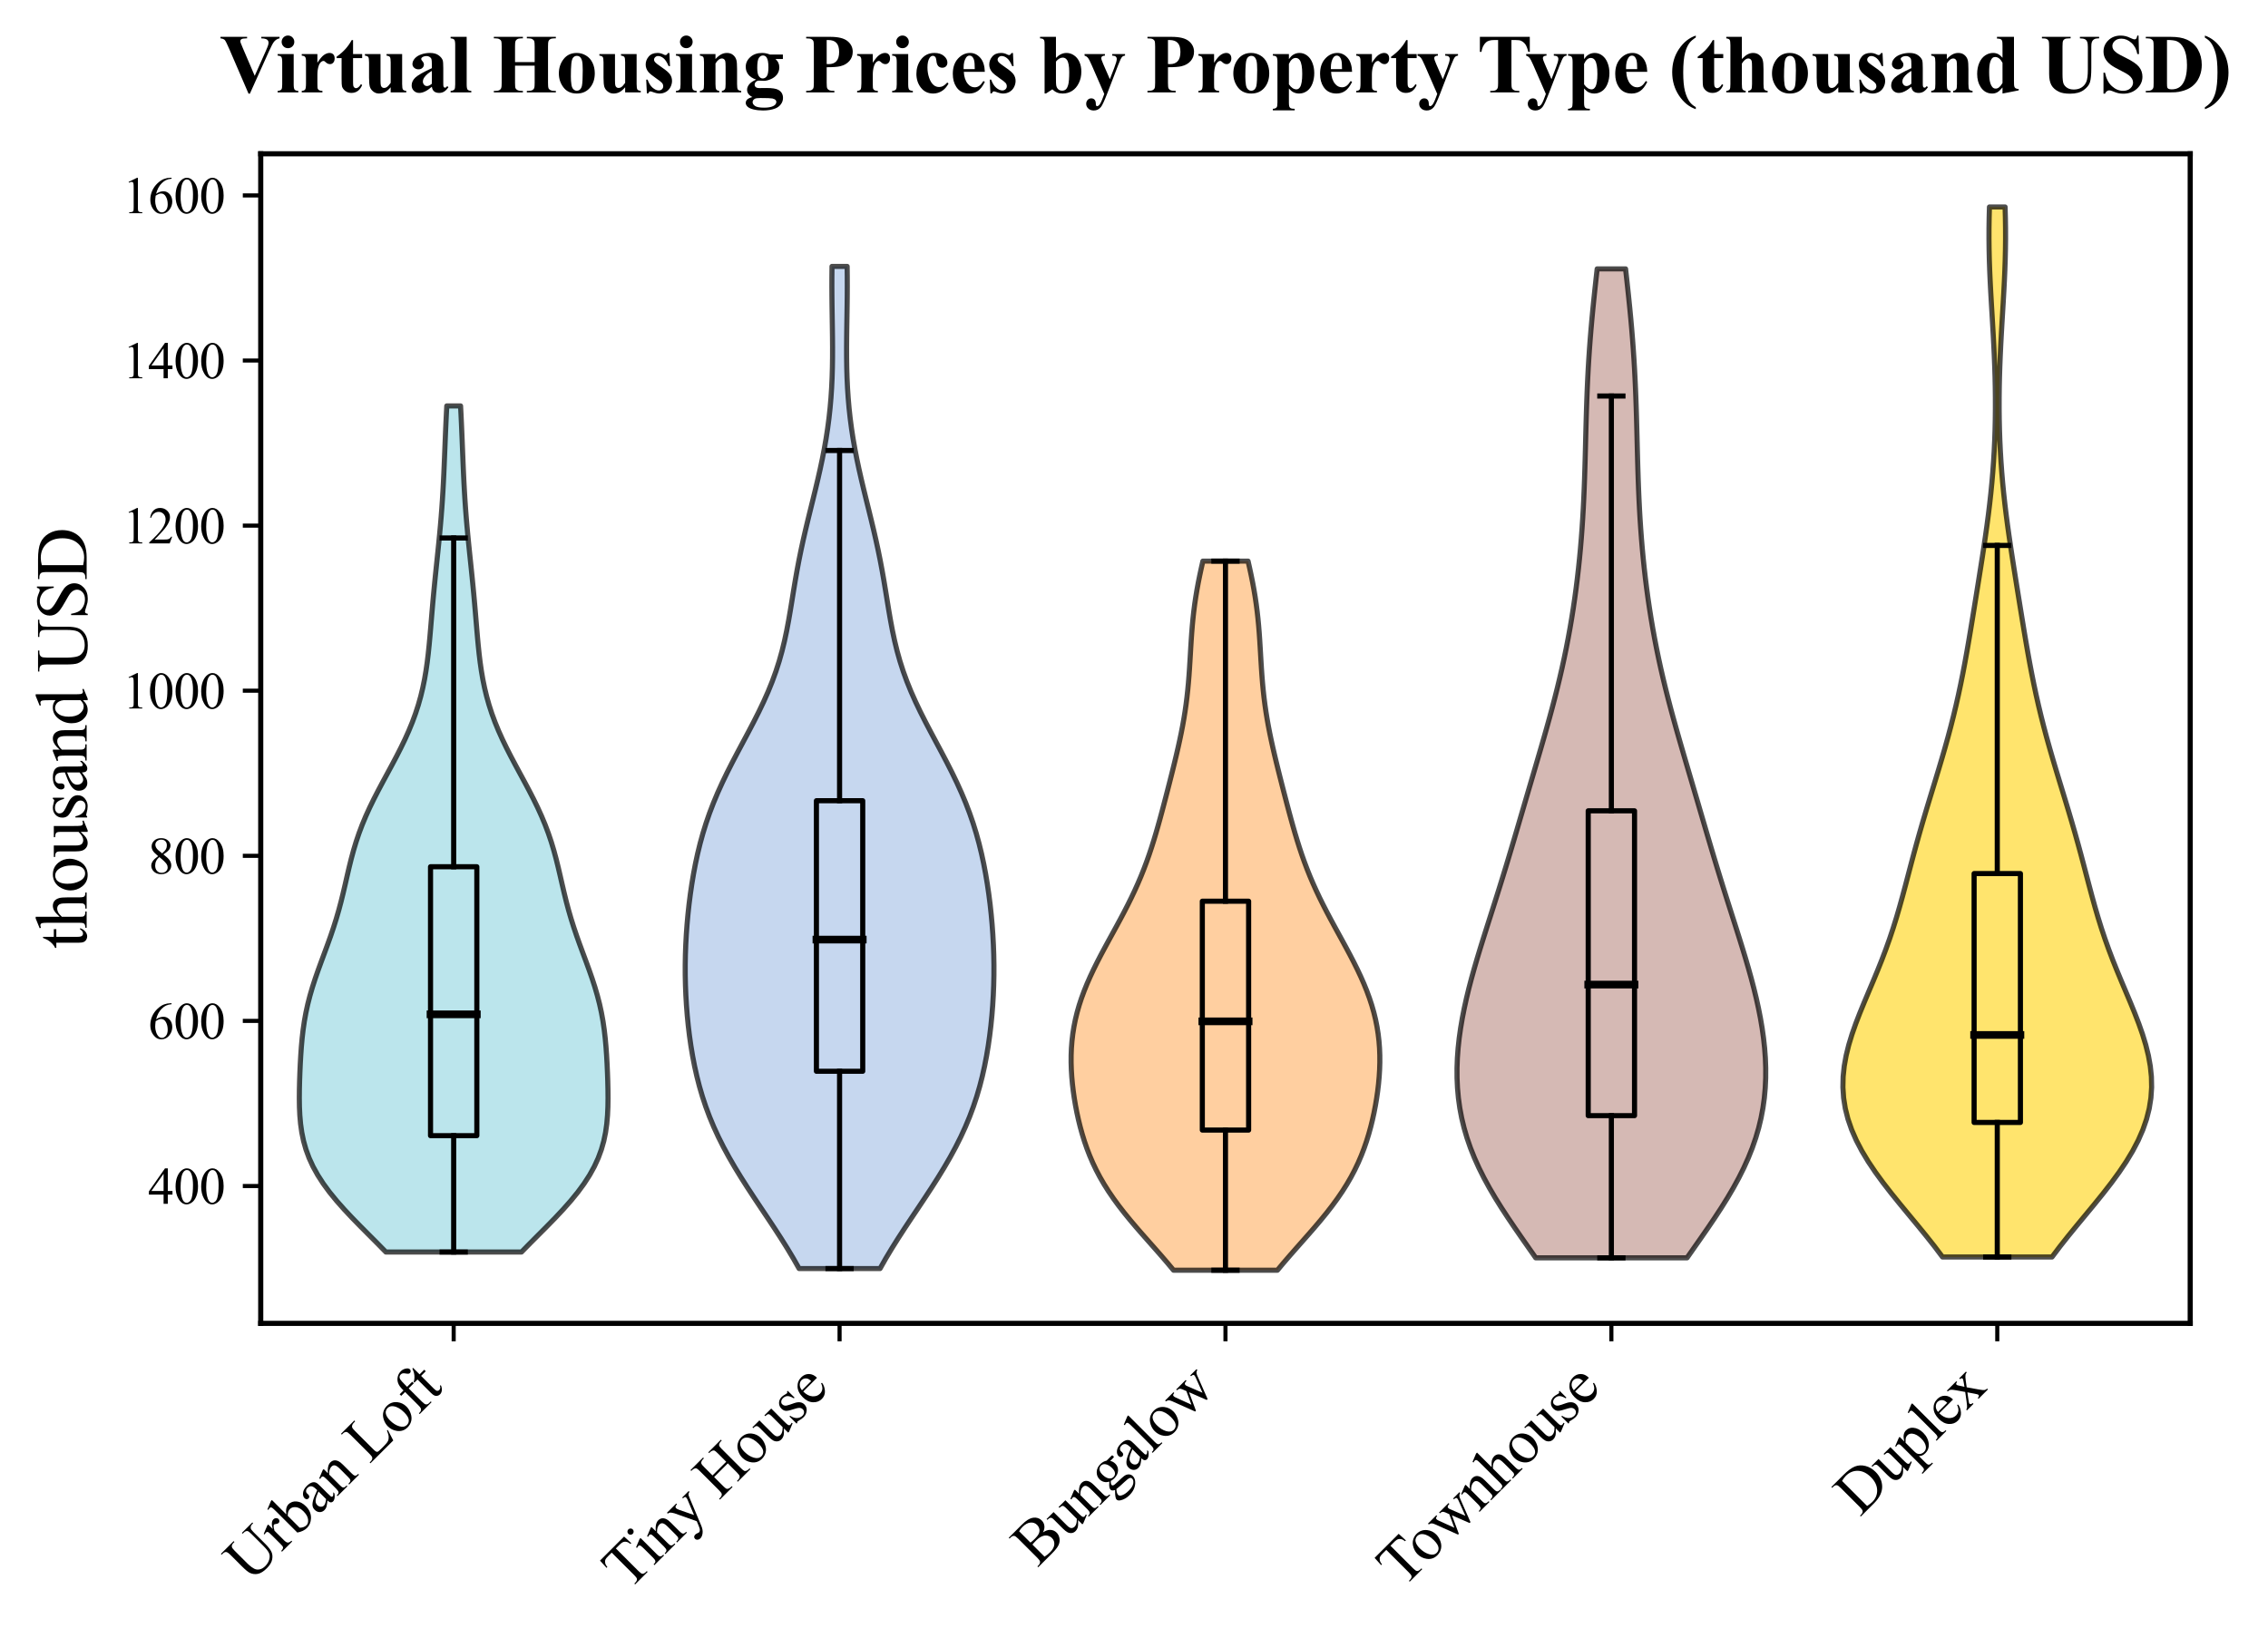<?xml version="1.0" encoding="utf-8" standalone="no"?>
<!DOCTYPE svg PUBLIC "-//W3C//DTD SVG 1.1//EN"
  "http://www.w3.org/Graphics/SVG/1.1/DTD/svg11.dtd">
<svg xmlns:xlink="http://www.w3.org/1999/xlink" width="442.906pt" height="319.952pt" viewBox="0 0 442.906 319.952" xmlns="http://www.w3.org/2000/svg" version="1.1">
 <defs>
  <style type="text/css">*{stroke-linejoin: round; stroke-linecap: butt}</style>
 </defs>
 <g id="figure_1">
  <g id="patch_1">
   <path d="M 0 319.952 
L 442.906 319.952 
L 442.906 0 
L 0 0 
z
" style="fill: #ffffff"/>
  </g>
  <g id="axes_1">
   <g id="patch_2">
    <path d="M 50.916 258.497 
L 427.716 258.497 
L 427.716 30.045 
L 50.916 30.045 
z
" style="fill: #ffffff"/>
   </g>
   <g id="PolyCollection_1">
    <defs>
     <path id="m0784cfe5b2" d="M 101.832 -75.387 
L 75.36 -75.387 
L 73.722 -77.056 
L 72.057 -78.726 
L 70.395 -80.395 
L 68.766 -82.064 
L 67.2 -83.734 
L 65.724 -85.403 
L 64.362 -87.073 
L 63.134 -88.742 
L 62.055 -90.412 
L 61.131 -92.081 
L 60.364 -93.751 
L 59.75 -95.42 
L 59.277 -97.09 
L 58.932 -98.759 
L 58.697 -100.429 
L 58.551 -102.098 
L 58.475 -103.767 
L 58.452 -105.437 
L 58.466 -107.106 
L 58.505 -108.776 
L 58.563 -110.445 
L 58.638 -112.115 
L 58.732 -113.784 
L 58.849 -115.454 
L 58.999 -117.123 
L 59.192 -118.793 
L 59.435 -120.462 
L 59.736 -122.131 
L 60.101 -123.801 
L 60.529 -125.47 
L 61.018 -127.14 
L 61.559 -128.809 
L 62.141 -130.479 
L 62.75 -132.148 
L 63.37 -133.818 
L 63.985 -135.487 
L 64.581 -137.157 
L 65.145 -138.826 
L 65.672 -140.495 
L 66.156 -142.165 
L 66.601 -143.834 
L 67.013 -145.504 
L 67.404 -147.173 
L 67.786 -148.843 
L 68.175 -150.512 
L 68.589 -152.182 
L 69.041 -153.851 
L 69.544 -155.521 
L 70.108 -157.19 
L 70.737 -158.86 
L 71.432 -160.529 
L 72.191 -162.198 
L 73.004 -163.868 
L 73.862 -165.537 
L 74.749 -167.207 
L 75.652 -168.876 
L 76.552 -170.546 
L 77.436 -172.215 
L 78.286 -173.885 
L 79.092 -175.554 
L 79.84 -177.224 
L 80.525 -178.893 
L 81.139 -180.562 
L 81.682 -182.232 
L 82.154 -183.901 
L 82.558 -185.571 
L 82.9 -187.24 
L 83.186 -188.91 
L 83.426 -190.579 
L 83.628 -192.249 
L 83.802 -193.918 
L 83.957 -195.588 
L 84.1 -197.257 
L 84.239 -198.926 
L 84.379 -200.596 
L 84.524 -202.265 
L 84.675 -203.935 
L 84.835 -205.604 
L 85.001 -207.274 
L 85.173 -208.943 
L 85.347 -210.613 
L 85.521 -212.282 
L 85.691 -213.952 
L 85.854 -215.621 
L 86.007 -217.291 
L 86.148 -218.96 
L 86.277 -220.629 
L 86.392 -222.299 
L 86.494 -223.968 
L 86.585 -225.638 
L 86.666 -227.307 
L 86.739 -228.977 
L 86.808 -230.646 
L 86.875 -232.316 
L 86.942 -233.985 
L 87.011 -235.655 
L 87.085 -237.324 
L 87.164 -238.993 
L 87.249 -240.663 
L 89.943 -240.663 
L 89.943 -240.663 
L 90.028 -238.993 
L 90.107 -237.324 
L 90.18 -235.655 
L 90.25 -233.985 
L 90.317 -232.316 
L 90.384 -230.646 
L 90.452 -228.977 
L 90.526 -227.307 
L 90.607 -225.638 
L 90.698 -223.968 
L 90.8 -222.299 
L 90.915 -220.629 
L 91.043 -218.96 
L 91.185 -217.291 
L 91.338 -215.621 
L 91.501 -213.952 
L 91.671 -212.282 
L 91.845 -210.613 
L 92.019 -208.943 
L 92.191 -207.274 
L 92.357 -205.604 
L 92.517 -203.935 
L 92.668 -202.265 
L 92.813 -200.596 
L 92.953 -198.926 
L 93.092 -197.257 
L 93.235 -195.588 
L 93.39 -193.918 
L 93.564 -192.249 
L 93.766 -190.579 
L 94.006 -188.91 
L 94.292 -187.24 
L 94.634 -185.571 
L 95.038 -183.901 
L 95.51 -182.232 
L 96.052 -180.562 
L 96.667 -178.893 
L 97.351 -177.224 
L 98.1 -175.554 
L 98.905 -173.885 
L 99.756 -172.215 
L 100.64 -170.546 
L 101.54 -168.876 
L 102.443 -167.207 
L 103.33 -165.537 
L 104.188 -163.868 
L 105.001 -162.198 
L 105.759 -160.529 
L 106.455 -158.86 
L 107.084 -157.19 
L 107.648 -155.521 
L 108.151 -153.851 
L 108.603 -152.182 
L 109.016 -150.512 
L 109.406 -148.843 
L 109.788 -147.173 
L 110.179 -145.504 
L 110.591 -143.834 
L 111.036 -142.165 
L 111.52 -140.495 
L 112.046 -138.826 
L 112.611 -137.157 
L 113.207 -135.487 
L 113.822 -133.818 
L 114.442 -132.148 
L 115.051 -130.479 
L 115.633 -128.809 
L 116.174 -127.14 
L 116.662 -125.47 
L 117.091 -123.801 
L 117.455 -122.131 
L 117.757 -120.462 
L 118 -118.793 
L 118.192 -117.123 
L 118.343 -115.454 
L 118.46 -113.784 
L 118.554 -112.115 
L 118.628 -110.445 
L 118.687 -108.776 
L 118.726 -107.106 
L 118.74 -105.437 
L 118.717 -103.767 
L 118.641 -102.098 
L 118.495 -100.429 
L 118.26 -98.759 
L 117.915 -97.09 
L 117.442 -95.42 
L 116.828 -93.751 
L 116.061 -92.081 
L 115.137 -90.412 
L 114.058 -88.742 
L 112.83 -87.073 
L 111.468 -85.403 
L 109.992 -83.734 
L 108.426 -82.064 
L 106.797 -80.395 
L 105.135 -78.726 
L 103.47 -77.056 
L 101.832 -75.387 
z
" style="stroke: #000000; stroke-opacity: 0.7"/>
    </defs>
    <g clip-path="url(#pcd4a2d7e22)">
     <use xlink:href="#m0784cfe5b2" x="0" y="319.952" style="fill: #9edae5; fill-opacity: 0.7; stroke: #000000; stroke-opacity: 0.7"/>
    </g>
   </g>
   <g id="PolyCollection_2">
    <defs>
     <path id="mc06b9fc9b3" d="M 171.862 -72.162 
L 156.05 -72.162 
L 154.929 -74.139 
L 153.743 -76.116 
L 152.502 -78.094 
L 151.219 -80.071 
L 149.909 -82.048 
L 148.587 -84.025 
L 147.27 -86.003 
L 145.974 -87.98 
L 144.715 -89.957 
L 143.506 -91.935 
L 142.36 -93.912 
L 141.286 -95.889 
L 140.293 -97.866 
L 139.384 -99.844 
L 138.56 -101.821 
L 137.822 -103.798 
L 137.166 -105.776 
L 136.587 -107.753 
L 136.08 -109.73 
L 135.637 -111.708 
L 135.254 -113.685 
L 134.924 -115.662 
L 134.642 -117.639 
L 134.405 -119.617 
L 134.209 -121.594 
L 134.053 -123.571 
L 133.936 -125.549 
L 133.857 -127.526 
L 133.815 -129.503 
L 133.812 -131.48 
L 133.846 -133.458 
L 133.918 -135.435 
L 134.026 -137.412 
L 134.17 -139.39 
L 134.349 -141.367 
L 134.564 -143.344 
L 134.816 -145.321 
L 135.105 -147.299 
L 135.437 -149.276 
L 135.813 -151.253 
L 136.241 -153.231 
L 136.725 -155.208 
L 137.271 -157.185 
L 137.884 -159.162 
L 138.568 -161.14 
L 139.325 -163.117 
L 140.153 -165.094 
L 141.048 -167.072 
L 142.002 -169.049 
L 143.004 -171.026 
L 144.041 -173.003 
L 145.095 -174.981 
L 146.149 -176.958 
L 147.184 -178.935 
L 148.182 -180.913 
L 149.127 -182.89 
L 150.005 -184.867 
L 150.806 -186.845 
L 151.525 -188.822 
L 152.161 -190.799 
L 152.716 -192.776 
L 153.2 -194.754 
L 153.622 -196.731 
L 153.996 -198.708 
L 154.337 -200.686 
L 154.662 -202.663 
L 154.982 -204.64 
L 155.312 -206.617 
L 155.661 -208.595 
L 156.035 -210.572 
L 156.437 -212.549 
L 156.867 -214.527 
L 157.322 -216.504 
L 157.796 -218.481 
L 158.282 -220.458 
L 158.772 -222.436 
L 159.256 -224.413 
L 159.726 -226.39 
L 160.175 -228.368 
L 160.594 -230.345 
L 160.978 -232.322 
L 161.324 -234.299 
L 161.627 -236.277 
L 161.886 -238.254 
L 162.101 -240.231 
L 162.273 -242.209 
L 162.404 -244.186 
L 162.496 -246.163 
L 162.553 -248.14 
L 162.581 -250.118 
L 162.585 -252.095 
L 162.571 -254.072 
L 162.545 -256.05 
L 162.515 -258.027 
L 162.485 -260.004 
L 162.462 -261.981 
L 162.451 -263.959 
L 162.455 -265.936 
L 162.477 -267.913 
L 165.434 -267.913 
L 165.434 -267.913 
L 165.456 -265.936 
L 165.461 -263.959 
L 165.45 -261.981 
L 165.427 -260.004 
L 165.397 -258.027 
L 165.366 -256.05 
L 165.341 -254.072 
L 165.327 -252.095 
L 165.331 -250.118 
L 165.358 -248.14 
L 165.416 -246.163 
L 165.508 -244.186 
L 165.639 -242.209 
L 165.81 -240.231 
L 166.026 -238.254 
L 166.285 -236.277 
L 166.588 -234.299 
L 166.934 -232.322 
L 167.318 -230.345 
L 167.737 -228.368 
L 168.186 -226.39 
L 168.656 -224.413 
L 169.14 -222.436 
L 169.63 -220.458 
L 170.116 -218.481 
L 170.59 -216.504 
L 171.045 -214.527 
L 171.475 -212.549 
L 171.877 -210.572 
L 172.251 -208.595 
L 172.6 -206.617 
L 172.929 -204.64 
L 173.25 -202.663 
L 173.574 -200.686 
L 173.916 -198.708 
L 174.29 -196.731 
L 174.712 -194.754 
L 175.195 -192.776 
L 175.751 -190.799 
L 176.386 -188.822 
L 177.105 -186.845 
L 177.907 -184.867 
L 178.785 -182.89 
L 179.73 -180.913 
L 180.728 -178.935 
L 181.763 -176.958 
L 182.817 -174.981 
L 183.871 -173.003 
L 184.908 -171.026 
L 185.91 -169.049 
L 186.864 -167.072 
L 187.759 -165.094 
L 188.587 -163.117 
L 189.343 -161.14 
L 190.028 -159.162 
L 190.641 -157.185 
L 191.187 -155.208 
L 191.671 -153.231 
L 192.099 -151.253 
L 192.475 -149.276 
L 192.806 -147.299 
L 193.096 -145.321 
L 193.348 -143.344 
L 193.563 -141.367 
L 193.742 -139.39 
L 193.886 -137.412 
L 193.994 -135.435 
L 194.066 -133.458 
L 194.1 -131.48 
L 194.097 -129.503 
L 194.055 -127.526 
L 193.976 -125.549 
L 193.859 -123.571 
L 193.703 -121.594 
L 193.507 -119.617 
L 193.269 -117.639 
L 192.988 -115.662 
L 192.658 -113.685 
L 192.275 -111.708 
L 191.832 -109.73 
L 191.325 -107.753 
L 190.746 -105.776 
L 190.09 -103.798 
L 189.351 -101.821 
L 188.528 -99.844 
L 187.619 -97.866 
L 186.626 -95.889 
L 185.552 -93.912 
L 184.406 -91.935 
L 183.197 -89.957 
L 181.938 -87.98 
L 180.642 -86.003 
L 179.325 -84.025 
L 178.003 -82.048 
L 176.693 -80.071 
L 175.41 -78.094 
L 174.169 -76.116 
L 172.982 -74.139 
L 171.862 -72.162 
z
" style="stroke: #000000; stroke-opacity: 0.7"/>
    </defs>
    <g clip-path="url(#pcd4a2d7e22)">
     <use xlink:href="#mc06b9fc9b3" x="0" y="319.952" style="fill: #aec7e8; fill-opacity: 0.7; stroke: #000000; stroke-opacity: 0.7"/>
    </g>
   </g>
   <g id="PolyCollection_3">
    <defs>
     <path id="m9bee4ccd5f" d="M 249.458 -71.839 
L 229.173 -71.839 
L 228.006 -73.238 
L 226.802 -74.637 
L 225.573 -76.037 
L 224.335 -77.436 
L 223.1 -78.835 
L 221.884 -80.234 
L 220.7 -81.633 
L 219.56 -83.032 
L 218.474 -84.431 
L 217.45 -85.83 
L 216.494 -87.229 
L 215.611 -88.628 
L 214.801 -90.027 
L 214.064 -91.426 
L 213.397 -92.826 
L 212.796 -94.225 
L 212.256 -95.624 
L 211.773 -97.023 
L 211.34 -98.422 
L 210.953 -99.821 
L 210.608 -101.22 
L 210.301 -102.619 
L 210.03 -104.018 
L 209.794 -105.417 
L 209.593 -106.816 
L 209.428 -108.216 
L 209.301 -109.615 
L 209.215 -111.014 
L 209.172 -112.413 
L 209.176 -113.812 
L 209.231 -115.211 
L 209.339 -116.61 
L 209.503 -118.009 
L 209.725 -119.408 
L 210.006 -120.807 
L 210.347 -122.206 
L 210.748 -123.605 
L 211.207 -125.005 
L 211.723 -126.404 
L 212.29 -127.803 
L 212.906 -129.202 
L 213.564 -130.601 
L 214.258 -132 
L 214.982 -133.399 
L 215.729 -134.798 
L 216.489 -136.197 
L 217.255 -137.596 
L 218.021 -138.995 
L 218.777 -140.394 
L 219.518 -141.794 
L 220.237 -143.193 
L 220.93 -144.592 
L 221.592 -145.991 
L 222.222 -147.39 
L 222.817 -148.789 
L 223.378 -150.188 
L 223.905 -151.587 
L 224.401 -152.986 
L 224.868 -154.385 
L 225.311 -155.784 
L 225.732 -157.184 
L 226.135 -158.583 
L 226.525 -159.982 
L 226.905 -161.381 
L 227.276 -162.78 
L 227.643 -164.179 
L 228.006 -165.578 
L 228.365 -166.977 
L 228.72 -168.376 
L 229.071 -169.775 
L 229.415 -171.174 
L 229.75 -172.573 
L 230.073 -173.973 
L 230.382 -175.372 
L 230.673 -176.771 
L 230.945 -178.17 
L 231.194 -179.569 
L 231.419 -180.968 
L 231.62 -182.367 
L 231.796 -183.766 
L 231.949 -185.165 
L 232.08 -186.564 
L 232.193 -187.963 
L 232.291 -189.363 
L 232.378 -190.762 
L 232.461 -192.161 
L 232.543 -193.56 
L 232.63 -194.959 
L 232.728 -196.358 
L 232.841 -197.757 
L 232.974 -199.156 
L 233.13 -200.555 
L 233.31 -201.954 
L 233.517 -203.353 
L 233.75 -204.752 
L 234.008 -206.152 
L 234.289 -207.551 
L 234.59 -208.95 
L 234.906 -210.349 
L 243.726 -210.349 
L 243.726 -210.349 
L 244.042 -208.95 
L 244.343 -207.551 
L 244.624 -206.152 
L 244.882 -204.752 
L 245.115 -203.353 
L 245.321 -201.954 
L 245.502 -200.555 
L 245.658 -199.156 
L 245.791 -197.757 
L 245.904 -196.358 
L 246.002 -194.959 
L 246.089 -193.56 
L 246.171 -192.161 
L 246.253 -190.762 
L 246.341 -189.363 
L 246.439 -187.963 
L 246.551 -186.564 
L 246.683 -185.165 
L 246.835 -183.766 
L 247.012 -182.367 
L 247.213 -180.968 
L 247.438 -179.569 
L 247.687 -178.17 
L 247.959 -176.771 
L 248.25 -175.372 
L 248.559 -173.973 
L 248.882 -172.573 
L 249.217 -171.174 
L 249.561 -169.775 
L 249.911 -168.376 
L 250.267 -166.977 
L 250.626 -165.578 
L 250.989 -164.179 
L 251.355 -162.78 
L 251.727 -161.381 
L 252.107 -159.982 
L 252.497 -158.583 
L 252.9 -157.184 
L 253.321 -155.784 
L 253.763 -154.385 
L 254.231 -152.986 
L 254.727 -151.587 
L 255.254 -150.188 
L 255.815 -148.789 
L 256.41 -147.39 
L 257.04 -145.991 
L 257.702 -144.592 
L 258.395 -143.193 
L 259.114 -141.794 
L 259.855 -140.394 
L 260.611 -138.995 
L 261.376 -137.596 
L 262.143 -136.197 
L 262.903 -134.798 
L 263.649 -133.399 
L 264.373 -132 
L 265.068 -130.601 
L 265.726 -129.202 
L 266.342 -127.803 
L 266.909 -126.404 
L 267.424 -125.005 
L 267.884 -123.605 
L 268.285 -122.206 
L 268.626 -120.807 
L 268.907 -119.408 
L 269.129 -118.009 
L 269.293 -116.61 
L 269.401 -115.211 
L 269.456 -113.812 
L 269.46 -112.413 
L 269.417 -111.014 
L 269.331 -109.615 
L 269.204 -108.216 
L 269.039 -106.816 
L 268.838 -105.417 
L 268.602 -104.018 
L 268.331 -102.619 
L 268.024 -101.22 
L 267.679 -99.821 
L 267.292 -98.422 
L 266.859 -97.023 
L 266.376 -95.624 
L 265.836 -94.225 
L 265.235 -92.826 
L 264.568 -91.426 
L 263.831 -90.027 
L 263.021 -88.628 
L 262.138 -87.229 
L 261.182 -85.83 
L 260.158 -84.431 
L 259.072 -83.032 
L 257.932 -81.633 
L 256.747 -80.234 
L 255.531 -78.835 
L 254.297 -77.436 
L 253.059 -76.037 
L 251.83 -74.637 
L 250.626 -73.238 
L 249.458 -71.839 
z
" style="stroke: #000000; stroke-opacity: 0.7"/>
    </defs>
    <g clip-path="url(#pcd4a2d7e22)">
     <use xlink:href="#m9bee4ccd5f" x="0" y="319.952" style="fill: #ffbb78; fill-opacity: 0.7; stroke: #000000; stroke-opacity: 0.7"/>
    </g>
   </g>
   <g id="PolyCollection_4">
    <defs>
     <path id="mbaf131f14a" d="M 329.454 -74.258 
L 299.898 -74.258 
L 298.531 -76.209 
L 297.165 -78.16 
L 295.814 -80.112 
L 294.494 -82.063 
L 293.218 -84.014 
L 292.002 -85.965 
L 290.856 -87.917 
L 289.791 -89.868 
L 288.816 -91.819 
L 287.937 -93.77 
L 287.158 -95.721 
L 286.483 -97.673 
L 285.911 -99.624 
L 285.442 -101.575 
L 285.074 -103.526 
L 284.804 -105.478 
L 284.627 -107.429 
L 284.538 -109.38 
L 284.532 -111.331 
L 284.604 -113.283 
L 284.749 -115.234 
L 284.961 -117.185 
L 285.236 -119.136 
L 285.568 -121.087 
L 285.953 -123.039 
L 286.385 -124.99 
L 286.86 -126.941 
L 287.372 -128.892 
L 287.916 -130.844 
L 288.487 -132.795 
L 289.078 -134.746 
L 289.685 -136.697 
L 290.302 -138.648 
L 290.924 -140.6 
L 291.547 -142.551 
L 292.167 -144.502 
L 292.782 -146.453 
L 293.389 -148.405 
L 293.989 -150.356 
L 294.58 -152.307 
L 295.165 -154.258 
L 295.744 -156.21 
L 296.319 -158.161 
L 296.892 -160.112 
L 297.465 -162.063 
L 298.037 -164.014 
L 298.611 -165.966 
L 299.185 -167.917 
L 299.759 -169.868 
L 300.332 -171.819 
L 300.902 -173.771 
L 301.466 -175.722 
L 302.021 -177.673 
L 302.564 -179.624 
L 303.093 -181.576 
L 303.606 -183.527 
L 304.099 -185.478 
L 304.571 -187.429 
L 305.022 -189.38 
L 305.448 -191.332 
L 305.852 -193.283 
L 306.231 -195.234 
L 306.587 -197.185 
L 306.919 -199.137 
L 307.229 -201.088 
L 307.516 -203.039 
L 307.782 -204.99 
L 308.026 -206.942 
L 308.25 -208.893 
L 308.453 -210.844 
L 308.637 -212.795 
L 308.801 -214.746 
L 308.947 -216.698 
L 309.076 -218.649 
L 309.188 -220.6 
L 309.285 -222.551 
L 309.368 -224.503 
L 309.44 -226.454 
L 309.502 -228.405 
L 309.558 -230.356 
L 309.609 -232.307 
L 309.657 -234.259 
L 309.707 -236.21 
L 309.76 -238.161 
L 309.819 -240.112 
L 309.886 -242.064 
L 309.963 -244.015 
L 310.052 -245.966 
L 310.154 -247.917 
L 310.271 -249.869 
L 310.402 -251.82 
L 310.548 -253.771 
L 310.708 -255.722 
L 310.882 -257.673 
L 311.068 -259.625 
L 311.265 -261.576 
L 311.471 -263.527 
L 311.683 -265.478 
L 311.901 -267.43 
L 317.451 -267.43 
L 317.451 -267.43 
L 317.669 -265.478 
L 317.881 -263.527 
L 318.087 -261.576 
L 318.284 -259.625 
L 318.47 -257.673 
L 318.644 -255.722 
L 318.804 -253.771 
L 318.95 -251.82 
L 319.081 -249.869 
L 319.198 -247.917 
L 319.3 -245.966 
L 319.389 -244.015 
L 319.466 -242.064 
L 319.533 -240.112 
L 319.592 -238.161 
L 319.645 -236.21 
L 319.694 -234.259 
L 319.743 -232.307 
L 319.794 -230.356 
L 319.85 -228.405 
L 319.912 -226.454 
L 319.984 -224.503 
L 320.067 -222.551 
L 320.164 -220.6 
L 320.276 -218.649 
L 320.405 -216.698 
L 320.551 -214.746 
L 320.715 -212.795 
L 320.899 -210.844 
L 321.102 -208.893 
L 321.326 -206.942 
L 321.57 -204.99 
L 321.835 -203.039 
L 322.123 -201.088 
L 322.432 -199.137 
L 322.765 -197.185 
L 323.121 -195.234 
L 323.5 -193.283 
L 323.903 -191.332 
L 324.33 -189.38 
L 324.78 -187.429 
L 325.253 -185.478 
L 325.746 -183.527 
L 326.258 -181.576 
L 326.788 -179.624 
L 327.331 -177.673 
L 327.886 -175.722 
L 328.45 -173.771 
L 329.019 -171.819 
L 329.592 -169.868 
L 330.167 -167.917 
L 330.741 -165.966 
L 331.315 -164.014 
L 331.887 -162.063 
L 332.459 -160.112 
L 333.032 -158.161 
L 333.608 -156.21 
L 334.187 -154.258 
L 334.772 -152.307 
L 335.363 -150.356 
L 335.963 -148.405 
L 336.57 -146.453 
L 337.185 -144.502 
L 337.805 -142.551 
L 338.428 -140.6 
L 339.05 -138.648 
L 339.667 -136.697 
L 340.273 -134.746 
L 340.865 -132.795 
L 341.435 -130.844 
L 341.98 -128.892 
L 342.492 -126.941 
L 342.967 -124.99 
L 343.399 -123.039 
L 343.784 -121.087 
L 344.116 -119.136 
L 344.39 -117.185 
L 344.603 -115.234 
L 344.748 -113.283 
L 344.82 -111.331 
L 344.814 -109.38 
L 344.725 -107.429 
L 344.548 -105.478 
L 344.277 -103.526 
L 343.909 -101.575 
L 343.441 -99.624 
L 342.869 -97.673 
L 342.194 -95.721 
L 341.415 -93.77 
L 340.536 -91.819 
L 339.561 -89.868 
L 338.496 -87.917 
L 337.35 -85.965 
L 336.133 -84.014 
L 334.858 -82.063 
L 333.538 -80.112 
L 332.187 -78.16 
L 330.821 -76.209 
L 329.454 -74.258 
z
" style="stroke: #000000; stroke-opacity: 0.7"/>
    </defs>
    <g clip-path="url(#pcd4a2d7e22)">
     <use xlink:href="#mbaf131f14a" x="0" y="319.952" style="fill: #c49c94; fill-opacity: 0.7; stroke: #000000; stroke-opacity: 0.7"/>
    </g>
   </g>
   <g id="PolyCollection_5">
    <defs>
     <path id="m4319004348" d="M 400.727 -74.419 
L 379.345 -74.419 
L 377.781 -76.491 
L 376.141 -78.563 
L 374.45 -80.634 
L 372.734 -82.706 
L 371.024 -84.778 
L 369.35 -86.85 
L 367.741 -88.921 
L 366.228 -90.993 
L 364.836 -93.065 
L 363.589 -95.137 
L 362.506 -97.208 
L 361.601 -99.28 
L 360.884 -101.352 
L 360.36 -103.424 
L 360.031 -105.496 
L 359.892 -107.567 
L 359.936 -109.639 
L 360.153 -111.711 
L 360.526 -113.783 
L 361.039 -115.854 
L 361.67 -117.926 
L 362.397 -119.998 
L 363.197 -122.07 
L 364.045 -124.141 
L 364.917 -126.213 
L 365.793 -128.285 
L 366.653 -130.357 
L 367.482 -132.428 
L 368.269 -134.5 
L 369.009 -136.572 
L 369.701 -138.644 
L 370.347 -140.715 
L 370.953 -142.787 
L 371.529 -144.859 
L 372.085 -146.931 
L 372.63 -149.002 
L 373.175 -151.074 
L 373.728 -153.146 
L 374.293 -155.218 
L 374.874 -157.289 
L 375.472 -159.361 
L 376.086 -161.433 
L 376.711 -163.505 
L 377.343 -165.576 
L 377.977 -167.648 
L 378.605 -169.72 
L 379.222 -171.792 
L 379.822 -173.863 
L 380.401 -175.935 
L 380.955 -178.007 
L 381.481 -180.079 
L 381.979 -182.15 
L 382.448 -184.222 
L 382.89 -186.294 
L 383.306 -188.366 
L 383.7 -190.438 
L 384.075 -192.509 
L 384.436 -194.581 
L 384.786 -196.653 
L 385.128 -198.725 
L 385.466 -200.796 
L 385.802 -202.868 
L 386.136 -204.94 
L 386.467 -207.012 
L 386.796 -209.083 
L 387.12 -211.155 
L 387.435 -213.227 
L 387.739 -215.299 
L 388.029 -217.37 
L 388.301 -219.442 
L 388.552 -221.514 
L 388.78 -223.586 
L 388.983 -225.657 
L 389.16 -227.729 
L 389.31 -229.801 
L 389.434 -231.873 
L 389.531 -233.944 
L 389.602 -236.016 
L 389.648 -238.088 
L 389.669 -240.16 
L 389.667 -242.231 
L 389.643 -244.303 
L 389.598 -246.375 
L 389.532 -248.447 
L 389.45 -250.518 
L 389.352 -252.59 
L 389.241 -254.662 
L 389.122 -256.734 
L 388.999 -258.805 
L 388.876 -260.877 
L 388.758 -262.949 
L 388.651 -265.021 
L 388.559 -267.092 
L 388.487 -269.164 
L 388.439 -271.236 
L 388.416 -273.308 
L 388.42 -275.379 
L 388.452 -277.451 
L 388.508 -279.523 
L 391.563 -279.523 
L 391.563 -279.523 
L 391.62 -277.451 
L 391.651 -275.379 
L 391.656 -273.308 
L 391.633 -271.236 
L 391.585 -269.164 
L 391.513 -267.092 
L 391.421 -265.021 
L 391.314 -262.949 
L 391.196 -260.877 
L 391.073 -258.805 
L 390.949 -256.734 
L 390.83 -254.662 
L 390.72 -252.59 
L 390.622 -250.518 
L 390.539 -248.447 
L 390.474 -246.375 
L 390.429 -244.303 
L 390.405 -242.231 
L 390.403 -240.16 
L 390.424 -238.088 
L 390.47 -236.016 
L 390.541 -233.944 
L 390.638 -231.873 
L 390.762 -229.801 
L 390.912 -227.729 
L 391.089 -225.657 
L 391.292 -223.586 
L 391.52 -221.514 
L 391.771 -219.442 
L 392.043 -217.37 
L 392.333 -215.299 
L 392.637 -213.227 
L 392.952 -211.155 
L 393.276 -209.083 
L 393.605 -207.012 
L 393.936 -204.94 
L 394.27 -202.868 
L 394.606 -200.796 
L 394.944 -198.725 
L 395.286 -196.653 
L 395.636 -194.581 
L 395.997 -192.509 
L 396.372 -190.438 
L 396.766 -188.366 
L 397.182 -186.294 
L 397.624 -184.222 
L 398.093 -182.15 
L 398.59 -180.079 
L 399.117 -178.007 
L 399.671 -175.935 
L 400.25 -173.863 
L 400.85 -171.792 
L 401.467 -169.72 
L 402.095 -167.648 
L 402.729 -165.576 
L 403.361 -163.505 
L 403.986 -161.433 
L 404.599 -159.361 
L 405.198 -157.289 
L 405.779 -155.218 
L 406.344 -153.146 
L 406.896 -151.074 
L 407.441 -149.002 
L 407.987 -146.931 
L 408.542 -144.859 
L 409.119 -142.787 
L 409.725 -140.715 
L 410.371 -138.644 
L 411.063 -136.572 
L 411.803 -134.5 
L 412.59 -132.428 
L 413.419 -130.357 
L 414.279 -128.285 
L 415.154 -126.213 
L 416.027 -124.141 
L 416.875 -122.07 
L 417.675 -119.998 
L 418.402 -117.926 
L 419.033 -115.854 
L 419.546 -113.783 
L 419.919 -111.711 
L 420.136 -109.639 
L 420.18 -107.567 
L 420.041 -105.496 
L 419.712 -103.424 
L 419.188 -101.352 
L 418.471 -99.28 
L 417.566 -97.208 
L 416.482 -95.137 
L 415.235 -93.065 
L 413.844 -90.993 
L 412.331 -88.921 
L 410.722 -86.85 
L 409.048 -84.778 
L 407.337 -82.706 
L 405.622 -80.634 
L 403.931 -78.563 
L 402.291 -76.491 
L 400.727 -74.419 
z
" style="stroke: #000000; stroke-opacity: 0.7"/>
    </defs>
    <g clip-path="url(#pcd4a2d7e22)">
     <use xlink:href="#m4319004348" x="0" y="319.952" style="fill: #ffd92f; fill-opacity: 0.7; stroke: #000000; stroke-opacity: 0.7"/>
    </g>
   </g>
   <g id="matplotlib.axis_1">
    <g id="xtick_1">
     <g id="line2d_1">
      <defs>
       <path id="m7b3058a1ea" d="M 0 0 
L 0 3.5 
" style="stroke: #000000; stroke-width: 0.8"/>
      </defs>
      <g>
       <use xlink:href="#m7b3058a1ea" x="88.596" y="258.497" style="stroke: #000000; stroke-width: 0.8"/>
      </g>
     </g>
     <g id="text_1">
      <!-- Urban Loft -->
      <g transform="translate(48.846 309.324) rotate(-45) scale(0.12 -0.12)">
       <defs>
        <path id="TimesNewRomanPSMT-55" d="M 3053 4122 
L 3053 4238 
L 4553 4238 
L 4553 4122 
L 4394 4122 
Q 4144 4122 4009 3913 
Q 3944 3816 3944 3463 
L 3944 1744 
Q 3944 1106 3817 754 
Q 3691 403 3320 151 
Q 2950 -100 2313 -100 
Q 1619 -100 1259 140 
Q 900 381 750 788 
Q 650 1066 650 1831 
L 650 3488 
Q 650 3878 542 4000 
Q 434 4122 194 4122 
L 34 4122 
L 34 4238 
L 1866 4238 
L 1866 4122 
L 1703 4122 
Q 1441 4122 1328 3956 
Q 1250 3844 1250 3488 
L 1250 1641 
Q 1250 1394 1295 1075 
Q 1341 756 1459 578 
Q 1578 400 1801 284 
Q 2025 169 2350 169 
Q 2766 169 3094 350 
Q 3422 531 3542 814 
Q 3663 1097 3663 1772 
L 3663 3488 
Q 3663 3884 3575 3984 
Q 3453 4122 3213 4122 
L 3053 4122 
z
" transform="scale(0.016)"/>
        <path id="TimesNewRomanPSMT-72" d="M 1038 2947 
L 1038 2303 
Q 1397 2947 1775 2947 
Q 1947 2947 2059 2842 
Q 2172 2738 2172 2600 
Q 2172 2478 2090 2393 
Q 2009 2309 1897 2309 
Q 1788 2309 1652 2417 
Q 1516 2525 1450 2525 
Q 1394 2525 1328 2463 
Q 1188 2334 1038 2041 
L 1038 669 
Q 1038 431 1097 309 
Q 1138 225 1241 169 
Q 1344 113 1538 113 
L 1538 0 
L 72 0 
L 72 113 
Q 291 113 397 181 
Q 475 231 506 341 
Q 522 394 522 644 
L 522 1753 
Q 522 2253 501 2348 
Q 481 2444 426 2487 
Q 372 2531 291 2531 
Q 194 2531 72 2484 
L 41 2597 
L 906 2947 
L 1038 2947 
z
" transform="scale(0.016)"/>
        <path id="TimesNewRomanPSMT-62" d="M 984 2369 
Q 1400 2947 1881 2947 
Q 2322 2947 2650 2570 
Q 2978 2194 2978 1541 
Q 2978 778 2472 313 
Q 2038 -88 1503 -88 
Q 1253 -88 995 3 
Q 738 94 469 275 
L 469 3241 
Q 469 3728 445 3840 
Q 422 3953 372 3993 
Q 322 4034 247 4034 
Q 159 4034 28 3984 
L -16 4094 
L 844 4444 
L 984 4444 
L 984 2369 
z
M 984 2169 
L 984 456 
Q 1144 300 1314 220 
Q 1484 141 1663 141 
Q 1947 141 2192 453 
Q 2438 766 2438 1363 
Q 2438 1913 2192 2208 
Q 1947 2503 1634 2503 
Q 1469 2503 1303 2419 
Q 1178 2356 984 2169 
z
" transform="scale(0.016)"/>
        <path id="TimesNewRomanPSMT-61" d="M 1822 413 
Q 1381 72 1269 19 
Q 1100 -59 909 -59 
Q 613 -59 420 144 
Q 228 347 228 678 
Q 228 888 322 1041 
Q 450 1253 767 1440 
Q 1084 1628 1822 1897 
L 1822 2009 
Q 1822 2438 1686 2597 
Q 1550 2756 1291 2756 
Q 1094 2756 978 2650 
Q 859 2544 859 2406 
L 866 2225 
Q 866 2081 792 2003 
Q 719 1925 600 1925 
Q 484 1925 411 2006 
Q 338 2088 338 2228 
Q 338 2497 613 2722 
Q 888 2947 1384 2947 
Q 1766 2947 2009 2819 
Q 2194 2722 2281 2516 
Q 2338 2381 2338 1966 
L 2338 994 
Q 2338 584 2353 492 
Q 2369 400 2405 369 
Q 2441 338 2488 338 
Q 2538 338 2575 359 
Q 2641 400 2828 588 
L 2828 413 
Q 2478 -56 2159 -56 
Q 2006 -56 1915 50 
Q 1825 156 1822 413 
z
M 1822 616 
L 1822 1706 
Q 1350 1519 1213 1441 
Q 966 1303 859 1153 
Q 753 1003 753 825 
Q 753 600 887 451 
Q 1022 303 1197 303 
Q 1434 303 1822 616 
z
" transform="scale(0.016)"/>
        <path id="TimesNewRomanPSMT-6e" d="M 1034 2341 
Q 1538 2947 1994 2947 
Q 2228 2947 2397 2830 
Q 2566 2713 2666 2444 
Q 2734 2256 2734 1869 
L 2734 647 
Q 2734 375 2778 278 
Q 2813 200 2889 156 
Q 2966 113 3172 113 
L 3172 0 
L 1756 0 
L 1756 113 
L 1816 113 
Q 2016 113 2095 173 
Q 2175 234 2206 353 
Q 2219 400 2219 647 
L 2219 1819 
Q 2219 2209 2117 2386 
Q 2016 2563 1775 2563 
Q 1403 2563 1034 2156 
L 1034 647 
Q 1034 356 1069 288 
Q 1113 197 1189 155 
Q 1266 113 1500 113 
L 1500 0 
L 84 0 
L 84 113 
L 147 113 
Q 366 113 442 223 
Q 519 334 519 647 
L 519 1709 
Q 519 2225 495 2337 
Q 472 2450 423 2490 
Q 375 2531 294 2531 
Q 206 2531 84 2484 
L 38 2597 
L 900 2947 
L 1034 2947 
L 1034 2341 
z
" transform="scale(0.016)"/>
        <path id="TimesNewRomanPSMT-20" transform="scale(0.016)"/>
        <path id="TimesNewRomanPSMT-4c" d="M 3669 1172 
L 3772 1150 
L 3409 0 
L 128 0 
L 128 116 
L 288 116 
Q 556 116 672 291 
Q 738 391 738 753 
L 738 3488 
Q 738 3884 650 3984 
Q 528 4122 288 4122 
L 128 4122 
L 128 4238 
L 2047 4238 
L 2047 4122 
Q 1709 4125 1573 4059 
Q 1438 3994 1388 3894 
Q 1338 3794 1338 3416 
L 1338 753 
Q 1338 494 1388 397 
Q 1425 331 1503 300 
Q 1581 269 1991 269 
L 2300 269 
Q 2788 269 2984 341 
Q 3181 413 3343 595 
Q 3506 778 3669 1172 
z
" transform="scale(0.016)"/>
        <path id="TimesNewRomanPSMT-6f" d="M 1600 2947 
Q 2250 2947 2644 2453 
Q 2978 2031 2978 1484 
Q 2978 1100 2793 706 
Q 2609 313 2286 112 
Q 1963 -88 1566 -88 
Q 919 -88 538 428 
Q 216 863 216 1403 
Q 216 1797 411 2186 
Q 606 2575 925 2761 
Q 1244 2947 1600 2947 
z
M 1503 2744 
Q 1338 2744 1170 2645 
Q 1003 2547 900 2300 
Q 797 2053 797 1666 
Q 797 1041 1045 587 
Q 1294 134 1700 134 
Q 2003 134 2200 384 
Q 2397 634 2397 1244 
Q 2397 2006 2069 2444 
Q 1847 2744 1503 2744 
z
" transform="scale(0.016)"/>
        <path id="TimesNewRomanPSMT-66" d="M 1319 2638 
L 1319 756 
Q 1319 356 1406 250 
Q 1522 113 1716 113 
L 1975 113 
L 1975 0 
L 266 0 
L 266 113 
L 394 113 
Q 519 113 622 175 
Q 725 238 764 344 
Q 803 450 803 756 
L 803 2638 
L 247 2638 
L 247 2863 
L 803 2863 
L 803 3050 
Q 803 3478 940 3775 
Q 1078 4072 1361 4255 
Q 1644 4438 1997 4438 
Q 2325 4438 2600 4225 
Q 2781 4084 2781 3909 
Q 2781 3816 2700 3733 
Q 2619 3650 2525 3650 
Q 2453 3650 2373 3701 
Q 2294 3753 2178 3923 
Q 2063 4094 1966 4153 
Q 1869 4213 1750 4213 
Q 1606 4213 1506 4136 
Q 1406 4059 1362 3898 
Q 1319 3738 1319 3069 
L 1319 2863 
L 2056 2863 
L 2056 2638 
L 1319 2638 
z
" transform="scale(0.016)"/>
        <path id="TimesNewRomanPSMT-74" d="M 1031 3803 
L 1031 2863 
L 1700 2863 
L 1700 2644 
L 1031 2644 
L 1031 788 
Q 1031 509 1111 412 
Q 1191 316 1316 316 
Q 1419 316 1516 380 
Q 1613 444 1666 569 
L 1788 569 
Q 1678 263 1478 108 
Q 1278 -47 1066 -47 
Q 922 -47 784 33 
Q 647 113 581 261 
Q 516 409 516 719 
L 516 2644 
L 63 2644 
L 63 2747 
Q 234 2816 414 2980 
Q 594 3144 734 3369 
Q 806 3488 934 3803 
L 1031 3803 
z
" transform="scale(0.016)"/>
       </defs>
       <use xlink:href="#TimesNewRomanPSMT-55"/>
       <use xlink:href="#TimesNewRomanPSMT-72" x="72.217"/>
       <use xlink:href="#TimesNewRomanPSMT-62" x="105.518"/>
       <use xlink:href="#TimesNewRomanPSMT-61" x="155.518"/>
       <use xlink:href="#TimesNewRomanPSMT-6e" x="199.902"/>
       <use xlink:href="#TimesNewRomanPSMT-20" x="249.902"/>
       <use xlink:href="#TimesNewRomanPSMT-4c" x="274.902"/>
       <use xlink:href="#TimesNewRomanPSMT-6f" x="335.986"/>
       <use xlink:href="#TimesNewRomanPSMT-66" x="385.986"/>
       <use xlink:href="#TimesNewRomanPSMT-74" x="419.287"/>
      </g>
     </g>
    </g>
    <g id="xtick_2">
     <g id="line2d_2">
      <g>
       <use xlink:href="#m7b3058a1ea" x="163.956" y="258.497" style="stroke: #000000; stroke-width: 0.8"/>
      </g>
     </g>
     <g id="text_2">
      <!-- Tiny House -->
      <g transform="translate(122.593 310.921) rotate(-45) scale(0.12 -0.12)">
       <defs>
        <path id="TimesNewRomanPSMT-54" d="M 3703 4238 
L 3750 3244 
L 3631 3244 
Q 3597 3506 3538 3619 
Q 3441 3800 3280 3886 
Q 3119 3972 2856 3972 
L 2259 3972 
L 2259 734 
Q 2259 344 2344 247 
Q 2463 116 2709 116 
L 2856 116 
L 2856 0 
L 1059 0 
L 1059 116 
L 1209 116 
Q 1478 116 1591 278 
Q 1659 378 1659 734 
L 1659 3972 
L 1150 3972 
Q 853 3972 728 3928 
Q 566 3869 450 3700 
Q 334 3531 313 3244 
L 194 3244 
L 244 4238 
L 3703 4238 
z
" transform="scale(0.016)"/>
        <path id="TimesNewRomanPSMT-69" d="M 928 4444 
Q 1059 4444 1151 4351 
Q 1244 4259 1244 4128 
Q 1244 3997 1151 3903 
Q 1059 3809 928 3809 
Q 797 3809 703 3903 
Q 609 3997 609 4128 
Q 609 4259 701 4351 
Q 794 4444 928 4444 
z
M 1188 2947 
L 1188 647 
Q 1188 378 1227 289 
Q 1266 200 1342 156 
Q 1419 113 1622 113 
L 1622 0 
L 231 0 
L 231 113 
Q 441 113 512 153 
Q 584 194 626 287 
Q 669 381 669 647 
L 669 1750 
Q 669 2216 641 2353 
Q 619 2453 572 2492 
Q 525 2531 444 2531 
Q 356 2531 231 2484 
L 188 2597 
L 1050 2947 
L 1188 2947 
z
" transform="scale(0.016)"/>
        <path id="TimesNewRomanPSMT-79" d="M 38 2863 
L 1372 2863 
L 1372 2747 
L 1306 2747 
Q 1166 2747 1095 2686 
Q 1025 2625 1025 2534 
Q 1025 2413 1128 2197 
L 1825 753 
L 2466 2334 
Q 2519 2463 2519 2588 
Q 2519 2644 2497 2672 
Q 2472 2706 2419 2726 
Q 2366 2747 2231 2747 
L 2231 2863 
L 3163 2863 
L 3163 2747 
Q 3047 2734 2984 2696 
Q 2922 2659 2847 2556 
Q 2819 2513 2741 2316 
L 1575 -541 
Q 1406 -956 1132 -1168 
Q 859 -1381 606 -1381 
Q 422 -1381 303 -1275 
Q 184 -1169 184 -1031 
Q 184 -900 270 -820 
Q 356 -741 506 -741 
Q 609 -741 788 -809 
Q 913 -856 944 -856 
Q 1038 -856 1148 -759 
Q 1259 -663 1372 -384 
L 1575 113 
L 547 2272 
Q 500 2369 397 2513 
Q 319 2622 269 2659 
Q 197 2709 38 2747 
L 38 2863 
z
" transform="scale(0.016)"/>
        <path id="TimesNewRomanPSMT-48" d="M 1316 2272 
L 3284 2272 
L 3284 3484 
Q 3284 3809 3244 3913 
Q 3213 3991 3113 4047 
Q 2978 4122 2828 4122 
L 2678 4122 
L 2678 4238 
L 4491 4238 
L 4491 4122 
L 4341 4122 
Q 4191 4122 4056 4050 
Q 3956 4000 3920 3898 
Q 3884 3797 3884 3484 
L 3884 750 
Q 3884 428 3925 325 
Q 3956 247 4053 191 
Q 4191 116 4341 116 
L 4491 116 
L 4491 0 
L 2678 0 
L 2678 116 
L 2828 116 
Q 3088 116 3206 269 
Q 3284 369 3284 750 
L 3284 2041 
L 1316 2041 
L 1316 750 
Q 1316 428 1356 325 
Q 1388 247 1488 191 
Q 1622 116 1772 116 
L 1925 116 
L 1925 0 
L 109 0 
L 109 116 
L 259 116 
Q 522 116 641 269 
Q 716 369 716 750 
L 716 3484 
Q 716 3809 675 3913 
Q 644 3991 547 4047 
Q 409 4122 259 4122 
L 109 4122 
L 109 4238 
L 1925 4238 
L 1925 4122 
L 1772 4122 
Q 1622 4122 1488 4050 
Q 1391 4000 1353 3898 
Q 1316 3797 1316 3484 
L 1316 2272 
z
" transform="scale(0.016)"/>
        <path id="TimesNewRomanPSMT-75" d="M 2709 2863 
L 2709 1128 
Q 2709 631 2732 520 
Q 2756 409 2807 365 
Q 2859 322 2928 322 
Q 3025 322 3147 375 
L 3191 266 
L 2334 -88 
L 2194 -88 
L 2194 519 
Q 1825 119 1631 15 
Q 1438 -88 1222 -88 
Q 981 -88 804 51 
Q 628 191 559 409 
Q 491 628 491 1028 
L 491 2306 
Q 491 2509 447 2587 
Q 403 2666 317 2708 
Q 231 2750 6 2747 
L 6 2863 
L 1009 2863 
L 1009 947 
Q 1009 547 1148 422 
Q 1288 297 1484 297 
Q 1619 297 1789 381 
Q 1959 466 2194 703 
L 2194 2325 
Q 2194 2569 2105 2655 
Q 2016 2741 1734 2747 
L 1734 2863 
L 2709 2863 
z
" transform="scale(0.016)"/>
        <path id="TimesNewRomanPSMT-73" d="M 2050 2947 
L 2050 1972 
L 1947 1972 
Q 1828 2431 1642 2597 
Q 1456 2763 1169 2763 
Q 950 2763 815 2647 
Q 681 2531 681 2391 
Q 681 2216 781 2091 
Q 878 1963 1175 1819 
L 1631 1597 
Q 2266 1288 2266 781 
Q 2266 391 1970 151 
Q 1675 -88 1309 -88 
Q 1047 -88 709 6 
Q 606 38 541 38 
Q 469 38 428 -44 
L 325 -44 
L 325 978 
L 428 978 
Q 516 541 762 319 
Q 1009 97 1316 97 
Q 1531 97 1667 223 
Q 1803 350 1803 528 
Q 1803 744 1651 891 
Q 1500 1038 1047 1263 
Q 594 1488 453 1669 
Q 313 1847 313 2119 
Q 313 2472 555 2709 
Q 797 2947 1181 2947 
Q 1350 2947 1591 2875 
Q 1750 2828 1803 2828 
Q 1853 2828 1881 2850 
Q 1909 2872 1947 2947 
L 2050 2947 
z
" transform="scale(0.016)"/>
        <path id="TimesNewRomanPSMT-65" d="M 681 1784 
Q 678 1147 991 784 
Q 1303 422 1725 422 
Q 2006 422 2214 576 
Q 2422 731 2563 1106 
L 2659 1044 
Q 2594 616 2278 264 
Q 1963 -88 1488 -88 
Q 972 -88 605 314 
Q 238 716 238 1394 
Q 238 2128 614 2539 
Q 991 2950 1559 2950 
Q 2041 2950 2350 2633 
Q 2659 2316 2659 1784 
L 681 1784 
z
M 681 1966 
L 2006 1966 
Q 1991 2241 1941 2353 
Q 1863 2528 1708 2628 
Q 1553 2728 1384 2728 
Q 1125 2728 920 2526 
Q 716 2325 681 1966 
z
" transform="scale(0.016)"/>
       </defs>
       <use xlink:href="#TimesNewRomanPSMT-54"/>
       <use xlink:href="#TimesNewRomanPSMT-69" x="57.584"/>
       <use xlink:href="#TimesNewRomanPSMT-6e" x="85.367"/>
       <use xlink:href="#TimesNewRomanPSMT-79" x="135.367"/>
       <use xlink:href="#TimesNewRomanPSMT-20" x="185.367"/>
       <use xlink:href="#TimesNewRomanPSMT-48" x="210.367"/>
       <use xlink:href="#TimesNewRomanPSMT-6f" x="282.584"/>
       <use xlink:href="#TimesNewRomanPSMT-75" x="332.584"/>
       <use xlink:href="#TimesNewRomanPSMT-73" x="382.584"/>
       <use xlink:href="#TimesNewRomanPSMT-65" x="421.5"/>
      </g>
     </g>
    </g>
    <g id="xtick_3">
     <g id="line2d_3">
      <g>
       <use xlink:href="#m7b3058a1ea" x="239.316" y="258.497" style="stroke: #000000; stroke-width: 0.8"/>
      </g>
     </g>
     <g id="text_3">
      <!-- Bungalow -->
      <g transform="translate(202.603 306.272) rotate(-45) scale(0.12 -0.12)">
       <defs>
        <path id="TimesNewRomanPSMT-42" d="M 2956 2163 
Q 3397 2069 3616 1863 
Q 3919 1575 3919 1159 
Q 3919 844 3719 555 
Q 3519 266 3170 133 
Q 2822 0 2106 0 
L 106 0 
L 106 116 
L 266 116 
Q 531 116 647 284 
Q 719 394 719 750 
L 719 3488 
Q 719 3881 628 3984 
Q 506 4122 266 4122 
L 106 4122 
L 106 4238 
L 1938 4238 
Q 2450 4238 2759 4163 
Q 3228 4050 3475 3764 
Q 3722 3478 3722 3106 
Q 3722 2788 3528 2536 
Q 3334 2284 2956 2163 
z
M 1319 2331 
Q 1434 2309 1582 2298 
Q 1731 2288 1909 2288 
Q 2366 2288 2595 2386 
Q 2825 2484 2947 2687 
Q 3069 2891 3069 3131 
Q 3069 3503 2766 3765 
Q 2463 4028 1881 4028 
Q 1569 4028 1319 3959 
L 1319 2331 
z
M 1319 306 
Q 1681 222 2034 222 
Q 2600 222 2897 476 
Q 3194 731 3194 1106 
Q 3194 1353 3059 1581 
Q 2925 1809 2622 1940 
Q 2319 2072 1872 2072 
Q 1678 2072 1540 2065 
Q 1403 2059 1319 2044 
L 1319 306 
z
" transform="scale(0.016)"/>
        <path id="TimesNewRomanPSMT-67" d="M 966 1044 
Q 703 1172 562 1401 
Q 422 1631 422 1909 
Q 422 2334 742 2640 
Q 1063 2947 1563 2947 
Q 1972 2947 2272 2747 
L 2878 2747 
Q 3013 2747 3034 2739 
Q 3056 2731 3066 2713 
Q 3084 2684 3084 2613 
Q 3084 2531 3069 2500 
Q 3059 2484 3036 2475 
Q 3013 2466 2878 2466 
L 2506 2466 
Q 2681 2241 2681 1891 
Q 2681 1491 2375 1206 
Q 2069 922 1553 922 
Q 1341 922 1119 984 
Q 981 866 932 777 
Q 884 688 884 625 
Q 884 572 936 522 
Q 988 472 1138 450 
Q 1225 438 1575 428 
Q 2219 413 2409 384 
Q 2700 344 2873 169 
Q 3047 -6 3047 -263 
Q 3047 -616 2716 -925 
Q 2228 -1381 1444 -1381 
Q 841 -1381 425 -1109 
Q 191 -953 191 -784 
Q 191 -709 225 -634 
Q 278 -519 444 -313 
Q 466 -284 763 25 
Q 600 122 533 198 
Q 466 275 466 372 
Q 466 481 555 628 
Q 644 775 966 1044 
z
M 1509 2797 
Q 1278 2797 1122 2612 
Q 966 2428 966 2047 
Q 966 1553 1178 1281 
Q 1341 1075 1591 1075 
Q 1828 1075 1981 1253 
Q 2134 1431 2134 1813 
Q 2134 2309 1919 2591 
Q 1759 2797 1509 2797 
z
M 934 0 
Q 788 -159 713 -296 
Q 638 -434 638 -550 
Q 638 -700 819 -813 
Q 1131 -1006 1722 -1006 
Q 2284 -1006 2551 -807 
Q 2819 -609 2819 -384 
Q 2819 -222 2659 -153 
Q 2497 -84 2016 -72 
Q 1313 -53 934 0 
z
" transform="scale(0.016)"/>
        <path id="TimesNewRomanPSMT-6c" d="M 1184 4444 
L 1184 647 
Q 1184 378 1223 290 
Q 1263 203 1344 158 
Q 1425 113 1647 113 
L 1647 0 
L 244 0 
L 244 113 
Q 441 113 512 153 
Q 584 194 625 287 
Q 666 381 666 647 
L 666 3247 
Q 666 3731 644 3842 
Q 622 3953 573 3993 
Q 525 4034 450 4034 
Q 369 4034 244 3984 
L 191 4094 
L 1044 4444 
L 1184 4444 
z
" transform="scale(0.016)"/>
        <path id="TimesNewRomanPSMT-77" d="M 41 2863 
L 1241 2863 
L 1241 2747 
Q 1075 2734 1023 2687 
Q 972 2641 972 2553 
Q 972 2456 1025 2319 
L 1638 672 
L 2253 2013 
L 2091 2434 
Q 2016 2622 1894 2694 
Q 1825 2738 1638 2747 
L 1638 2863 
L 3000 2863 
L 3000 2747 
Q 2775 2738 2681 2666 
Q 2619 2616 2619 2506 
Q 2619 2444 2644 2378 
L 3294 734 
L 3897 2319 
Q 3959 2488 3959 2588 
Q 3959 2647 3898 2694 
Q 3838 2741 3659 2747 
L 3659 2863 
L 4563 2863 
L 4563 2747 
Q 4291 2706 4163 2378 
L 3206 -88 
L 3078 -88 
L 2363 1741 
L 1528 -88 
L 1413 -88 
L 494 2319 
Q 403 2547 315 2626 
Q 228 2706 41 2747 
L 41 2863 
z
" transform="scale(0.016)"/>
       </defs>
       <use xlink:href="#TimesNewRomanPSMT-42"/>
       <use xlink:href="#TimesNewRomanPSMT-75" x="66.699"/>
       <use xlink:href="#TimesNewRomanPSMT-6e" x="116.699"/>
       <use xlink:href="#TimesNewRomanPSMT-67" x="166.699"/>
       <use xlink:href="#TimesNewRomanPSMT-61" x="216.699"/>
       <use xlink:href="#TimesNewRomanPSMT-6c" x="261.084"/>
       <use xlink:href="#TimesNewRomanPSMT-6f" x="288.867"/>
       <use xlink:href="#TimesNewRomanPSMT-77" x="338.867"/>
      </g>
     </g>
    </g>
    <g id="xtick_4">
     <g id="line2d_4">
      <g>
       <use xlink:href="#m7b3058a1ea" x="314.676" y="258.497" style="stroke: #000000; stroke-width: 0.8"/>
      </g>
     </g>
     <g id="text_4">
      <!-- Townhouse -->
      <g transform="translate(273.862 310.388) rotate(-45) scale(0.12 -0.12)">
       <defs>
        <path id="TimesNewRomanPSMT-68" d="M 1041 4444 
L 1041 2350 
Q 1388 2731 1591 2839 
Q 1794 2947 1997 2947 
Q 2241 2947 2416 2812 
Q 2591 2678 2675 2391 
Q 2734 2191 2734 1659 
L 2734 647 
Q 2734 375 2778 275 
Q 2809 200 2884 156 
Q 2959 113 3159 113 
L 3159 0 
L 1753 0 
L 1753 113 
L 1819 113 
Q 2019 113 2097 173 
Q 2175 234 2206 353 
Q 2216 403 2216 647 
L 2216 1659 
Q 2216 2128 2167 2275 
Q 2119 2422 2012 2495 
Q 1906 2569 1756 2569 
Q 1603 2569 1437 2487 
Q 1272 2406 1041 2159 
L 1041 647 
Q 1041 353 1073 281 
Q 1106 209 1195 161 
Q 1284 113 1503 113 
L 1503 0 
L 84 0 
L 84 113 
Q 275 113 384 172 
Q 447 203 484 290 
Q 522 378 522 647 
L 522 3238 
Q 522 3728 498 3840 
Q 475 3953 426 3993 
Q 378 4034 297 4034 
Q 231 4034 84 3984 
L 41 4094 
L 897 4444 
L 1041 4444 
z
" transform="scale(0.016)"/>
       </defs>
       <use xlink:href="#TimesNewRomanPSMT-54"/>
       <use xlink:href="#TimesNewRomanPSMT-6f" x="54.084"/>
       <use xlink:href="#TimesNewRomanPSMT-77" x="104.084"/>
       <use xlink:href="#TimesNewRomanPSMT-6e" x="176.301"/>
       <use xlink:href="#TimesNewRomanPSMT-68" x="226.301"/>
       <use xlink:href="#TimesNewRomanPSMT-6f" x="276.301"/>
       <use xlink:href="#TimesNewRomanPSMT-75" x="326.301"/>
       <use xlink:href="#TimesNewRomanPSMT-73" x="376.301"/>
       <use xlink:href="#TimesNewRomanPSMT-65" x="415.217"/>
      </g>
     </g>
    </g>
    <g id="xtick_5">
     <g id="line2d_5">
      <g>
       <use xlink:href="#m7b3058a1ea" x="390.036" y="258.497" style="stroke: #000000; stroke-width: 0.8"/>
      </g>
     </g>
     <g id="text_5">
      <!-- Duplex -->
      <g transform="translate(363.241 296.369) rotate(-45) scale(0.12 -0.12)">
       <defs>
        <path id="TimesNewRomanPSMT-44" d="M 109 0 
L 109 116 
L 269 116 
Q 538 116 650 288 
Q 719 391 719 750 
L 719 3488 
Q 719 3884 631 3984 
Q 509 4122 269 4122 
L 109 4122 
L 109 4238 
L 1834 4238 
Q 2784 4238 3279 4022 
Q 3775 3806 4076 3303 
Q 4378 2800 4378 2141 
Q 4378 1256 3841 663 
Q 3238 0 2003 0 
L 109 0 
z
M 1319 306 
Q 1716 219 1984 219 
Q 2709 219 3187 728 
Q 3666 1238 3666 2109 
Q 3666 2988 3187 3494 
Q 2709 4000 1959 4000 
Q 1678 4000 1319 3909 
L 1319 306 
z
" transform="scale(0.016)"/>
        <path id="TimesNewRomanPSMT-70" d="M -6 2578 
L 875 2934 
L 994 2934 
L 994 2266 
Q 1216 2644 1439 2795 
Q 1663 2947 1909 2947 
Q 2341 2947 2628 2609 
Q 2981 2197 2981 1534 
Q 2981 794 2556 309 
Q 2206 -88 1675 -88 
Q 1444 -88 1275 -22 
Q 1150 25 994 166 
L 994 -706 
Q 994 -1000 1030 -1079 
Q 1066 -1159 1155 -1206 
Q 1244 -1253 1478 -1253 
L 1478 -1369 
L -22 -1369 
L -22 -1253 
L 56 -1253 
Q 228 -1256 350 -1188 
Q 409 -1153 442 -1076 
Q 475 -1000 475 -688 
L 475 2019 
Q 475 2297 450 2372 
Q 425 2447 370 2484 
Q 316 2522 222 2522 
Q 147 2522 31 2478 
L -6 2578 
z
M 994 2081 
L 994 1013 
Q 994 666 1022 556 
Q 1066 375 1236 237 
Q 1406 100 1666 100 
Q 1978 100 2172 344 
Q 2425 663 2425 1241 
Q 2425 1897 2138 2250 
Q 1938 2494 1663 2494 
Q 1513 2494 1366 2419 
Q 1253 2363 994 2081 
z
" transform="scale(0.016)"/>
        <path id="TimesNewRomanPSMT-78" d="M 84 2863 
L 1431 2863 
L 1431 2747 
Q 1303 2747 1251 2703 
Q 1200 2659 1200 2588 
Q 1200 2513 1309 2356 
Q 1344 2306 1413 2200 
L 1616 1875 
L 1850 2200 
Q 2075 2509 2075 2591 
Q 2075 2656 2022 2701 
Q 1969 2747 1850 2747 
L 1850 2863 
L 2819 2863 
L 2819 2747 
Q 2666 2738 2553 2663 
Q 2400 2556 2134 2200 
L 1744 1678 
L 2456 653 
Q 2719 275 2831 198 
Q 2944 122 3122 113 
L 3122 0 
L 1772 0 
L 1772 113 
Q 1913 113 1991 175 
Q 2050 219 2050 291 
Q 2050 363 1850 653 
L 1431 1266 
L 972 653 
Q 759 369 759 316 
Q 759 241 829 180 
Q 900 119 1041 113 
L 1041 0 
L 106 0 
L 106 113 
Q 219 128 303 191 
Q 422 281 703 653 
L 1303 1450 
L 759 2238 
Q 528 2575 401 2661 
Q 275 2747 84 2747 
L 84 2863 
z
" transform="scale(0.016)"/>
       </defs>
       <use xlink:href="#TimesNewRomanPSMT-44"/>
       <use xlink:href="#TimesNewRomanPSMT-75" x="72.217"/>
       <use xlink:href="#TimesNewRomanPSMT-70" x="122.217"/>
       <use xlink:href="#TimesNewRomanPSMT-6c" x="172.217"/>
       <use xlink:href="#TimesNewRomanPSMT-65" x="200"/>
       <use xlink:href="#TimesNewRomanPSMT-78" x="244.385"/>
      </g>
     </g>
    </g>
   </g>
   <g id="matplotlib.axis_2">
    <g id="ytick_1">
     <g id="line2d_6">
      <defs>
       <path id="mdbaa56bf80" d="M 0 0 
L -3.5 0 
" style="stroke: #000000; stroke-width: 0.8"/>
      </defs>
      <g>
       <use xlink:href="#mdbaa56bf80" x="50.916" y="231.666" style="stroke: #000000; stroke-width: 0.8"/>
      </g>
     </g>
     <g id="text_6">
      <!-- 400 -->
      <g transform="translate(28.916 235.138) scale(0.1 -0.1)">
       <defs>
        <path id="TimesNewRomanPSMT-34" d="M 2978 1563 
L 2978 1119 
L 2409 1119 
L 2409 0 
L 1894 0 
L 1894 1119 
L 100 1119 
L 100 1519 
L 2066 4325 
L 2409 4325 
L 2409 1563 
L 2978 1563 
z
M 1894 1563 
L 1894 3666 
L 406 1563 
L 1894 1563 
z
" transform="scale(0.016)"/>
        <path id="TimesNewRomanPSMT-30" d="M 231 2094 
Q 231 2819 450 3342 
Q 669 3866 1031 4122 
Q 1313 4325 1613 4325 
Q 2100 4325 2488 3828 
Q 2972 3213 2972 2159 
Q 2972 1422 2759 906 
Q 2547 391 2217 158 
Q 1888 -75 1581 -75 
Q 975 -75 572 641 
Q 231 1244 231 2094 
z
M 844 2016 
Q 844 1141 1059 588 
Q 1238 122 1591 122 
Q 1759 122 1940 273 
Q 2122 425 2216 781 
Q 2359 1319 2359 2297 
Q 2359 3022 2209 3506 
Q 2097 3866 1919 4016 
Q 1791 4119 1609 4119 
Q 1397 4119 1231 3928 
Q 1006 3669 925 3112 
Q 844 2556 844 2016 
z
" transform="scale(0.016)"/>
       </defs>
       <use xlink:href="#TimesNewRomanPSMT-34"/>
       <use xlink:href="#TimesNewRomanPSMT-30" x="50"/>
       <use xlink:href="#TimesNewRomanPSMT-30" x="100"/>
      </g>
     </g>
    </g>
    <g id="ytick_2">
     <g id="line2d_7">
      <g>
       <use xlink:href="#mdbaa56bf80" x="50.916" y="199.417" style="stroke: #000000; stroke-width: 0.8"/>
      </g>
     </g>
     <g id="text_7">
      <!-- 600 -->
      <g transform="translate(28.916 202.889) scale(0.1 -0.1)">
       <defs>
        <path id="TimesNewRomanPSMT-36" d="M 2869 4325 
L 2869 4209 
Q 2456 4169 2195 4045 
Q 1934 3922 1679 3669 
Q 1425 3416 1258 3105 
Q 1091 2794 978 2366 
Q 1428 2675 1881 2675 
Q 2316 2675 2634 2325 
Q 2953 1975 2953 1425 
Q 2953 894 2631 456 
Q 2244 -75 1606 -75 
Q 1172 -75 869 213 
Q 275 772 275 1663 
Q 275 2231 503 2743 
Q 731 3256 1154 3653 
Q 1578 4050 1965 4187 
Q 2353 4325 2688 4325 
L 2869 4325 
z
M 925 2138 
Q 869 1716 869 1456 
Q 869 1156 980 804 
Q 1091 453 1309 247 
Q 1469 100 1697 100 
Q 1969 100 2183 356 
Q 2397 613 2397 1088 
Q 2397 1622 2184 2012 
Q 1972 2403 1581 2403 
Q 1463 2403 1327 2353 
Q 1191 2303 925 2138 
z
" transform="scale(0.016)"/>
       </defs>
       <use xlink:href="#TimesNewRomanPSMT-36"/>
       <use xlink:href="#TimesNewRomanPSMT-30" x="50"/>
       <use xlink:href="#TimesNewRomanPSMT-30" x="100"/>
      </g>
     </g>
    </g>
    <g id="ytick_3">
     <g id="line2d_8">
      <g>
       <use xlink:href="#mdbaa56bf80" x="50.916" y="167.168" style="stroke: #000000; stroke-width: 0.8"/>
      </g>
     </g>
     <g id="text_8">
      <!-- 800 -->
      <g transform="translate(28.916 170.64) scale(0.1 -0.1)">
       <defs>
        <path id="TimesNewRomanPSMT-38" d="M 1228 2134 
Q 725 2547 579 2797 
Q 434 3047 434 3316 
Q 434 3728 753 4026 
Q 1072 4325 1600 4325 
Q 2113 4325 2425 4047 
Q 2738 3769 2738 3413 
Q 2738 3175 2569 2928 
Q 2400 2681 1866 2347 
Q 2416 1922 2594 1678 
Q 2831 1359 2831 1006 
Q 2831 559 2490 242 
Q 2150 -75 1597 -75 
Q 994 -75 656 303 
Q 388 606 388 966 
Q 388 1247 577 1523 
Q 766 1800 1228 2134 
z
M 1719 2469 
Q 2094 2806 2194 3001 
Q 2294 3197 2294 3444 
Q 2294 3772 2109 3958 
Q 1925 4144 1606 4144 
Q 1288 4144 1088 3959 
Q 888 3775 888 3528 
Q 888 3366 970 3203 
Q 1053 3041 1206 2894 
L 1719 2469 
z
M 1375 2016 
Q 1116 1797 991 1539 
Q 866 1281 866 981 
Q 866 578 1086 336 
Q 1306 94 1647 94 
Q 1984 94 2187 284 
Q 2391 475 2391 747 
Q 2391 972 2272 1150 
Q 2050 1481 1375 2016 
z
" transform="scale(0.016)"/>
       </defs>
       <use xlink:href="#TimesNewRomanPSMT-38"/>
       <use xlink:href="#TimesNewRomanPSMT-30" x="50"/>
       <use xlink:href="#TimesNewRomanPSMT-30" x="100"/>
      </g>
     </g>
    </g>
    <g id="ytick_4">
     <g id="line2d_9">
      <g>
       <use xlink:href="#mdbaa56bf80" x="50.916" y="134.919" style="stroke: #000000; stroke-width: 0.8"/>
      </g>
     </g>
     <g id="text_9">
      <!-- 1000 -->
      <g transform="translate(23.916 138.391) scale(0.1 -0.1)">
       <defs>
        <path id="TimesNewRomanPSMT-31" d="M 750 3822 
L 1781 4325 
L 1884 4325 
L 1884 747 
Q 1884 391 1914 303 
Q 1944 216 2037 169 
Q 2131 122 2419 116 
L 2419 0 
L 825 0 
L 825 116 
Q 1125 122 1212 167 
Q 1300 213 1334 289 
Q 1369 366 1369 747 
L 1369 3034 
Q 1369 3497 1338 3628 
Q 1316 3728 1258 3775 
Q 1200 3822 1119 3822 
Q 1003 3822 797 3725 
L 750 3822 
z
" transform="scale(0.016)"/>
       </defs>
       <use xlink:href="#TimesNewRomanPSMT-31"/>
       <use xlink:href="#TimesNewRomanPSMT-30" x="50"/>
       <use xlink:href="#TimesNewRomanPSMT-30" x="100"/>
       <use xlink:href="#TimesNewRomanPSMT-30" x="150"/>
      </g>
     </g>
    </g>
    <g id="ytick_5">
     <g id="line2d_10">
      <g>
       <use xlink:href="#mdbaa56bf80" x="50.916" y="102.67" style="stroke: #000000; stroke-width: 0.8"/>
      </g>
     </g>
     <g id="text_10">
      <!-- 1200 -->
      <g transform="translate(23.916 106.142) scale(0.1 -0.1)">
       <defs>
        <path id="TimesNewRomanPSMT-32" d="M 2934 816 
L 2638 0 
L 138 0 
L 138 116 
Q 1241 1122 1691 1759 
Q 2141 2397 2141 2925 
Q 2141 3328 1894 3587 
Q 1647 3847 1303 3847 
Q 991 3847 742 3664 
Q 494 3481 375 3128 
L 259 3128 
Q 338 3706 661 4015 
Q 984 4325 1469 4325 
Q 1984 4325 2329 3994 
Q 2675 3663 2675 3213 
Q 2675 2891 2525 2569 
Q 2294 2063 1775 1497 
Q 997 647 803 472 
L 1909 472 
Q 2247 472 2383 497 
Q 2519 522 2628 598 
Q 2738 675 2819 816 
L 2934 816 
z
" transform="scale(0.016)"/>
       </defs>
       <use xlink:href="#TimesNewRomanPSMT-31"/>
       <use xlink:href="#TimesNewRomanPSMT-32" x="50"/>
       <use xlink:href="#TimesNewRomanPSMT-30" x="100"/>
       <use xlink:href="#TimesNewRomanPSMT-30" x="150"/>
      </g>
     </g>
    </g>
    <g id="ytick_6">
     <g id="line2d_11">
      <g>
       <use xlink:href="#mdbaa56bf80" x="50.916" y="70.421" style="stroke: #000000; stroke-width: 0.8"/>
      </g>
     </g>
     <g id="text_11">
      <!-- 1400 -->
      <g transform="translate(23.916 73.893) scale(0.1 -0.1)">
       <use xlink:href="#TimesNewRomanPSMT-31"/>
       <use xlink:href="#TimesNewRomanPSMT-34" x="50"/>
       <use xlink:href="#TimesNewRomanPSMT-30" x="100"/>
       <use xlink:href="#TimesNewRomanPSMT-30" x="150"/>
      </g>
     </g>
    </g>
    <g id="ytick_7">
     <g id="line2d_12">
      <g>
       <use xlink:href="#mdbaa56bf80" x="50.916" y="38.172" style="stroke: #000000; stroke-width: 0.8"/>
      </g>
     </g>
     <g id="text_12">
      <!-- 1600 -->
      <g transform="translate(23.916 41.644) scale(0.1 -0.1)">
       <use xlink:href="#TimesNewRomanPSMT-31"/>
       <use xlink:href="#TimesNewRomanPSMT-36" x="50"/>
       <use xlink:href="#TimesNewRomanPSMT-30" x="100"/>
       <use xlink:href="#TimesNewRomanPSMT-30" x="150"/>
      </g>
     </g>
    </g>
    <g id="text_13">
     <!-- thousand USD -->
     <g transform="translate(16.921 185.301) rotate(-90) scale(0.14 -0.14)">
      <defs>
       <path id="TimesNewRomanPSMT-64" d="M 2222 322 
Q 2013 103 1813 7 
Q 1613 -88 1381 -88 
Q 913 -88 563 304 
Q 213 697 213 1313 
Q 213 1928 600 2439 
Q 988 2950 1597 2950 
Q 1975 2950 2222 2709 
L 2222 3238 
Q 2222 3728 2198 3840 
Q 2175 3953 2125 3993 
Q 2075 4034 2000 4034 
Q 1919 4034 1784 3984 
L 1744 4094 
L 2597 4444 
L 2738 4444 
L 2738 1134 
Q 2738 631 2761 520 
Q 2784 409 2836 365 
Q 2888 322 2956 322 
Q 3041 322 3181 375 
L 3216 266 
L 2366 -88 
L 2222 -88 
L 2222 322 
z
M 2222 541 
L 2222 2016 
Q 2203 2228 2109 2403 
Q 2016 2578 1861 2667 
Q 1706 2756 1559 2756 
Q 1284 2756 1069 2509 
Q 784 2184 784 1559 
Q 784 928 1059 592 
Q 1334 256 1672 256 
Q 1956 256 2222 541 
z
" transform="scale(0.016)"/>
       <path id="TimesNewRomanPSMT-53" d="M 2934 4334 
L 2934 2869 
L 2819 2869 
Q 2763 3291 2617 3541 
Q 2472 3791 2203 3937 
Q 1934 4084 1647 4084 
Q 1322 4084 1109 3886 
Q 897 3688 897 3434 
Q 897 3241 1031 3081 
Q 1225 2847 1953 2456 
Q 2547 2138 2764 1967 
Q 2981 1797 3098 1565 
Q 3216 1334 3216 1081 
Q 3216 600 2842 251 
Q 2469 -97 1881 -97 
Q 1697 -97 1534 -69 
Q 1438 -53 1133 45 
Q 828 144 747 144 
Q 669 144 623 97 
Q 578 50 556 -97 
L 441 -97 
L 441 1356 
L 556 1356 
Q 638 900 775 673 
Q 913 447 1195 297 
Q 1478 147 1816 147 
Q 2206 147 2432 353 
Q 2659 559 2659 841 
Q 2659 997 2573 1156 
Q 2488 1316 2306 1453 
Q 2184 1547 1640 1851 
Q 1097 2156 867 2337 
Q 638 2519 519 2737 
Q 400 2956 400 3219 
Q 400 3675 750 4004 
Q 1100 4334 1641 4334 
Q 1978 4334 2356 4169 
Q 2531 4091 2603 4091 
Q 2684 4091 2736 4139 
Q 2788 4188 2819 4334 
L 2934 4334 
z
" transform="scale(0.016)"/>
      </defs>
      <use xlink:href="#TimesNewRomanPSMT-74"/>
      <use xlink:href="#TimesNewRomanPSMT-68" x="27.783"/>
      <use xlink:href="#TimesNewRomanPSMT-6f" x="77.783"/>
      <use xlink:href="#TimesNewRomanPSMT-75" x="127.783"/>
      <use xlink:href="#TimesNewRomanPSMT-73" x="177.783"/>
      <use xlink:href="#TimesNewRomanPSMT-61" x="216.699"/>
      <use xlink:href="#TimesNewRomanPSMT-6e" x="261.084"/>
      <use xlink:href="#TimesNewRomanPSMT-64" x="311.084"/>
      <use xlink:href="#TimesNewRomanPSMT-20" x="361.084"/>
      <use xlink:href="#TimesNewRomanPSMT-55" x="386.084"/>
      <use xlink:href="#TimesNewRomanPSMT-53" x="458.301"/>
      <use xlink:href="#TimesNewRomanPSMT-44" x="513.916"/>
     </g>
    </g>
   </g>
   <g id="patch_3">
    <path d="M 84.074 221.83 
L 93.118 221.83 
L 93.118 169.304 
L 84.074 169.304 
L 84.074 221.83 
L 84.074 221.83 
z
" clip-path="url(#pcd4a2d7e22)" style="fill: none; stroke: #000000; stroke-linejoin: miter"/>
   </g>
   <g id="line2d_13">
    <path d="M 88.596 221.83 
L 88.596 244.566 
" clip-path="url(#pcd4a2d7e22)" style="fill: none; stroke: #000000; stroke-linecap: square"/>
   </g>
   <g id="line2d_14">
    <path d="M 88.596 169.304 
L 88.596 105.088 
" clip-path="url(#pcd4a2d7e22)" style="fill: none; stroke: #000000; stroke-linecap: square"/>
   </g>
   <g id="line2d_15">
    <path d="M 86.335 244.566 
L 90.857 244.566 
" clip-path="url(#pcd4a2d7e22)" style="fill: none; stroke: #000000; stroke-linecap: square"/>
   </g>
   <g id="line2d_16">
    <path d="M 86.335 105.088 
L 90.857 105.088 
" clip-path="url(#pcd4a2d7e22)" style="fill: none; stroke: #000000; stroke-linecap: square"/>
   </g>
   <g id="patch_4">
    <path d="M 159.434 209.253 
L 168.478 209.253 
L 168.478 156.405 
L 159.434 156.405 
L 159.434 209.253 
L 159.434 209.253 
z
" clip-path="url(#pcd4a2d7e22)" style="fill: none; stroke: #000000; stroke-linejoin: miter"/>
   </g>
   <g id="line2d_17">
    <path d="M 163.956 209.253 
L 163.956 247.79 
" clip-path="url(#pcd4a2d7e22)" style="fill: none; stroke: #000000; stroke-linecap: square"/>
   </g>
   <g id="line2d_18">
    <path d="M 163.956 156.405 
L 163.956 87.997 
" clip-path="url(#pcd4a2d7e22)" style="fill: none; stroke: #000000; stroke-linecap: square"/>
   </g>
   <g id="line2d_19">
    <path d="M 161.695 247.79 
L 166.217 247.79 
" clip-path="url(#pcd4a2d7e22)" style="fill: none; stroke: #000000; stroke-linecap: square"/>
   </g>
   <g id="line2d_20">
    <path d="M 161.695 87.997 
L 166.217 87.997 
" clip-path="url(#pcd4a2d7e22)" style="fill: none; stroke: #000000; stroke-linecap: square"/>
   </g>
   <g id="patch_5">
    <path d="M 234.794 220.742 
L 243.838 220.742 
L 243.838 176.036 
L 234.794 176.036 
L 234.794 220.742 
L 234.794 220.742 
z
" clip-path="url(#pcd4a2d7e22)" style="fill: none; stroke: #000000; stroke-linejoin: miter"/>
   </g>
   <g id="line2d_21">
    <path d="M 239.316 220.742 
L 239.316 248.113 
" clip-path="url(#pcd4a2d7e22)" style="fill: none; stroke: #000000; stroke-linecap: square"/>
   </g>
   <g id="line2d_22">
    <path d="M 239.316 176.036 
L 239.316 109.603 
" clip-path="url(#pcd4a2d7e22)" style="fill: none; stroke: #000000; stroke-linecap: square"/>
   </g>
   <g id="line2d_23">
    <path d="M 237.055 248.113 
L 241.577 248.113 
" clip-path="url(#pcd4a2d7e22)" style="fill: none; stroke: #000000; stroke-linecap: square"/>
   </g>
   <g id="line2d_24">
    <path d="M 237.055 109.603 
L 241.577 109.603 
" clip-path="url(#pcd4a2d7e22)" style="fill: none; stroke: #000000; stroke-linecap: square"/>
   </g>
   <g id="patch_6">
    <path d="M 310.154 217.92 
L 319.198 217.92 
L 319.198 158.38 
L 310.154 158.38 
L 310.154 217.92 
L 310.154 217.92 
z
" clip-path="url(#pcd4a2d7e22)" style="fill: none; stroke: #000000; stroke-linejoin: miter"/>
   </g>
   <g id="line2d_25">
    <path d="M 314.676 217.92 
L 314.676 245.694 
" clip-path="url(#pcd4a2d7e22)" style="fill: none; stroke: #000000; stroke-linecap: square"/>
   </g>
   <g id="line2d_26">
    <path d="M 314.676 158.38 
L 314.676 77.354 
" clip-path="url(#pcd4a2d7e22)" style="fill: none; stroke: #000000; stroke-linecap: square"/>
   </g>
   <g id="line2d_27">
    <path d="M 312.415 245.694 
L 316.937 245.694 
" clip-path="url(#pcd4a2d7e22)" style="fill: none; stroke: #000000; stroke-linecap: square"/>
   </g>
   <g id="line2d_28">
    <path d="M 312.415 77.354 
L 316.937 77.354 
" clip-path="url(#pcd4a2d7e22)" style="fill: none; stroke: #000000; stroke-linecap: square"/>
   </g>
   <g id="patch_7">
    <path d="M 385.514 219.25 
L 394.558 219.25 
L 394.558 170.635 
L 385.514 170.635 
L 385.514 219.25 
L 385.514 219.25 
z
" clip-path="url(#pcd4a2d7e22)" style="fill: none; stroke: #000000; stroke-linejoin: miter"/>
   </g>
   <g id="line2d_29">
    <path d="M 390.036 219.25 
L 390.036 245.533 
" clip-path="url(#pcd4a2d7e22)" style="fill: none; stroke: #000000; stroke-linecap: square"/>
   </g>
   <g id="line2d_30">
    <path d="M 390.036 170.635 
L 390.036 106.54 
" clip-path="url(#pcd4a2d7e22)" style="fill: none; stroke: #000000; stroke-linecap: square"/>
   </g>
   <g id="line2d_31">
    <path d="M 387.775 245.533 
L 392.297 245.533 
" clip-path="url(#pcd4a2d7e22)" style="fill: none; stroke: #000000; stroke-linecap: square"/>
   </g>
   <g id="line2d_32">
    <path d="M 387.775 106.54 
L 392.297 106.54 
" clip-path="url(#pcd4a2d7e22)" style="fill: none; stroke: #000000; stroke-linecap: square"/>
   </g>
   <g id="line2d_33">
    <path d="M 84.074 198.127 
L 93.118 198.127 
" clip-path="url(#pcd4a2d7e22)" style="fill: none; stroke: #000000; stroke-width: 1.5; stroke-linecap: square"/>
   </g>
   <g id="line2d_34">
    <path d="M 159.434 183.534 
L 168.478 183.534 
" clip-path="url(#pcd4a2d7e22)" style="fill: none; stroke: #000000; stroke-width: 1.5; stroke-linecap: square"/>
   </g>
   <g id="line2d_35">
    <path d="M 234.794 199.498 
L 243.838 199.498 
" clip-path="url(#pcd4a2d7e22)" style="fill: none; stroke: #000000; stroke-width: 1.5; stroke-linecap: square"/>
   </g>
   <g id="line2d_36">
    <path d="M 310.154 192.322 
L 319.198 192.322 
" clip-path="url(#pcd4a2d7e22)" style="fill: none; stroke: #000000; stroke-width: 1.5; stroke-linecap: square"/>
   </g>
   <g id="line2d_37">
    <path d="M 385.514 202.158 
L 394.558 202.158 
" clip-path="url(#pcd4a2d7e22)" style="fill: none; stroke: #000000; stroke-width: 1.5; stroke-linecap: square"/>
   </g>
   <g id="patch_8">
    <path d="M 50.916 258.497 
L 50.916 30.045 
" style="fill: none; stroke: #000000; stroke-linejoin: miter; stroke-linecap: square"/>
   </g>
   <g id="patch_9">
    <path d="M 427.716 258.497 
L 427.716 30.045 
" style="fill: none; stroke: #000000; stroke-linejoin: miter; stroke-linecap: square"/>
   </g>
   <g id="patch_10">
    <path d="M 50.916 258.497 
L 427.716 258.497 
" style="fill: none; stroke: #000000; stroke-linejoin: miter; stroke-linecap: square"/>
   </g>
   <g id="patch_11">
    <path d="M 50.916 30.045 
L 427.716 30.045 
" style="fill: none; stroke: #000000; stroke-linejoin: miter; stroke-linecap: square"/>
   </g>
   <g id="text_14">
    <!-- Virtual Housing Prices by Property Type (thousand USD) -->
    <g transform="translate(42.926 18.045) scale(0.16 -0.16)">
     <defs>
      <path id="TimesNewRomanPS-BoldMT-56" d="M 4556 4238 
L 4556 4122 
Q 4325 4084 4144 3875 
Q 4013 3719 3753 3141 
L 2294 -97 
L 2191 -97 
L 738 3272 
Q 475 3881 386 3987 
Q 297 4094 50 4122 
L 50 4238 
L 2081 4238 
L 2081 4122 
L 2013 4122 
Q 1738 4122 1638 4053 
Q 1566 4006 1566 3916 
Q 1566 3859 1591 3782 
Q 1616 3706 1759 3372 
L 2663 1263 
L 3500 3141 
Q 3650 3481 3684 3597 
Q 3719 3713 3719 3794 
Q 3719 3888 3669 3959 
Q 3619 4031 3522 4069 
Q 3388 4122 3166 4122 
L 3166 4238 
L 4556 4238 
z
" transform="scale(0.016)"/>
      <path id="TimesNewRomanPS-BoldMT-69" d="M 919 4338 
Q 1122 4338 1262 4195 
Q 1403 4053 1403 3853 
Q 1403 3653 1261 3512 
Q 1119 3372 919 3372 
Q 719 3372 578 3512 
Q 438 3653 438 3853 
Q 438 4053 578 4195 
Q 719 4338 919 4338 
z
M 1356 2922 
L 1356 606 
Q 1356 297 1428 211 
Q 1500 125 1709 113 
L 1709 0 
L 131 0 
L 131 113 
Q 325 119 419 225 
Q 481 297 481 606 
L 481 2313 
Q 481 2622 409 2708 
Q 338 2794 131 2806 
L 131 2922 
L 1356 2922 
z
" transform="scale(0.016)"/>
      <path id="TimesNewRomanPS-BoldMT-72" d="M 1428 2922 
L 1428 2259 
Q 1719 2713 1937 2861 
Q 2156 3009 2359 3009 
Q 2534 3009 2639 2901 
Q 2744 2794 2744 2597 
Q 2744 2388 2642 2272 
Q 2541 2156 2397 2156 
Q 2231 2156 2109 2262 
Q 1988 2369 1966 2381 
Q 1934 2400 1894 2400 
Q 1803 2400 1722 2331 
Q 1594 2225 1528 2028 
Q 1428 1725 1428 1359 
L 1428 688 
L 1431 513 
Q 1431 334 1453 284 
Q 1491 200 1564 161 
Q 1638 122 1813 113 
L 1813 0 
L 234 0 
L 234 113 
Q 425 128 492 217 
Q 559 306 559 688 
L 559 2303 
Q 559 2553 534 2622 
Q 503 2709 443 2750 
Q 384 2791 234 2806 
L 234 2922 
L 1428 2922 
z
" transform="scale(0.016)"/>
      <path id="TimesNewRomanPS-BoldMT-74" d="M 1375 3991 
L 1375 2922 
L 2069 2922 
L 2069 2613 
L 1375 2613 
L 1375 809 
Q 1375 556 1398 482 
Q 1422 409 1481 364 
Q 1541 319 1591 319 
Q 1794 319 1975 628 
L 2069 559 
Q 1816 -41 1247 -41 
Q 969 -41 776 114 
Q 584 269 531 459 
Q 500 566 500 1034 
L 500 2613 
L 119 2613 
L 119 2722 
Q 513 3000 789 3306 
Q 1066 3613 1272 3991 
L 1375 3991 
z
" transform="scale(0.016)"/>
      <path id="TimesNewRomanPS-BoldMT-75" d="M 3038 2922 
L 3038 634 
Q 3038 300 3100 217 
Q 3163 134 3353 113 
L 3353 0 
L 2163 0 
L 2163 391 
Q 1953 141 1743 26 
Q 1534 -88 1275 -88 
Q 1028 -88 836 64 
Q 644 216 578 419 
Q 513 622 513 1128 
L 513 2288 
Q 513 2619 452 2700 
Q 391 2781 197 2806 
L 197 2922 
L 1388 2922 
L 1388 925 
Q 1388 613 1417 522 
Q 1447 431 1511 384 
Q 1575 338 1659 338 
Q 1772 338 1863 397 
Q 1988 478 2163 725 
L 2163 2288 
Q 2163 2619 2102 2700 
Q 2041 2781 1847 2806 
L 1847 2922 
L 3038 2922 
z
" transform="scale(0.016)"/>
      <path id="TimesNewRomanPS-BoldMT-61" d="M 1828 431 
Q 1294 -41 869 -41 
Q 619 -41 453 123 
Q 288 288 288 534 
Q 288 869 575 1136 
Q 863 1403 1828 1847 
L 1828 2141 
Q 1828 2472 1792 2558 
Q 1756 2644 1656 2708 
Q 1556 2772 1431 2772 
Q 1228 2772 1097 2681 
Q 1016 2625 1016 2550 
Q 1016 2484 1103 2388 
Q 1222 2253 1222 2128 
Q 1222 1975 1108 1867 
Q 994 1759 809 1759 
Q 613 1759 480 1878 
Q 347 1997 347 2156 
Q 347 2381 525 2586 
Q 703 2791 1022 2900 
Q 1341 3009 1684 3009 
Q 2100 3009 2342 2832 
Q 2584 2656 2656 2450 
Q 2700 2319 2700 1847 
L 2700 713 
Q 2700 513 2715 461 
Q 2731 409 2762 384 
Q 2794 359 2834 359 
Q 2916 359 3000 475 
L 3094 400 
Q 2938 169 2770 64 
Q 2603 -41 2391 -41 
Q 2141 -41 2000 76 
Q 1859 194 1828 431 
z
M 1828 659 
L 1828 1638 
Q 1450 1416 1266 1163 
Q 1144 994 1144 822 
Q 1144 678 1247 569 
Q 1325 484 1466 484 
Q 1622 484 1828 659 
z
" transform="scale(0.016)"/>
      <path id="TimesNewRomanPS-BoldMT-6c" d="M 1359 4238 
L 1359 606 
Q 1359 297 1431 211 
Q 1503 125 1713 113 
L 1713 0 
L 134 0 
L 134 113 
Q 328 119 422 225 
Q 484 297 484 606 
L 484 3631 
Q 484 3938 412 4023 
Q 341 4109 134 4122 
L 134 4238 
L 1359 4238 
z
" transform="scale(0.016)"/>
      <path id="TimesNewRomanPS-BoldMT-20" transform="scale(0.016)"/>
      <path id="TimesNewRomanPS-BoldMT-48" d="M 1750 2038 
L 1750 725 
Q 1750 400 1786 319 
Q 1822 238 1926 177 
Q 2031 116 2209 116 
L 2350 116 
L 2350 0 
L 134 0 
L 134 116 
L 275 116 
Q 459 116 572 181 
Q 653 225 697 331 
Q 731 406 731 725 
L 731 3513 
Q 731 3838 697 3919 
Q 663 4000 558 4061 
Q 453 4122 275 4122 
L 134 4122 
L 134 4238 
L 2350 4238 
L 2350 4122 
L 2209 4122 
Q 2025 4122 1913 4056 
Q 1831 4013 1784 3906 
Q 1750 3831 1750 3513 
L 1750 2313 
L 3247 2313 
L 3247 3513 
Q 3247 3838 3212 3919 
Q 3178 4000 3072 4061 
Q 2966 4122 2788 4122 
L 2650 4122 
L 2650 4238 
L 4863 4238 
L 4863 4122 
L 4725 4122 
Q 4538 4122 4428 4056 
Q 4347 4013 4300 3906 
Q 4266 3831 4266 3513 
L 4266 725 
Q 4266 400 4300 319 
Q 4334 238 4440 177 
Q 4547 116 4725 116 
L 4863 116 
L 4863 0 
L 2650 0 
L 2650 116 
L 2788 116 
Q 2975 116 3084 181 
Q 3166 225 3213 331 
Q 3247 406 3247 725 
L 3247 2038 
L 1750 2038 
z
" transform="scale(0.016)"/>
      <path id="TimesNewRomanPS-BoldMT-6f" d="M 1594 3009 
Q 1975 3009 2303 2812 
Q 2631 2616 2801 2253 
Q 2972 1891 2972 1459 
Q 2972 838 2656 419 
Q 2275 -88 1603 -88 
Q 944 -88 587 375 
Q 231 838 231 1447 
Q 231 2075 595 2542 
Q 959 3009 1594 3009 
z
M 1606 2788 
Q 1447 2788 1333 2667 
Q 1219 2547 1183 2192 
Q 1147 1838 1147 1206 
Q 1147 872 1191 581 
Q 1225 359 1337 243 
Q 1450 128 1594 128 
Q 1734 128 1828 206 
Q 1950 313 1991 503 
Q 2053 800 2053 1703 
Q 2053 2234 1993 2432 
Q 1934 2631 1819 2722 
Q 1738 2788 1606 2788 
z
" transform="scale(0.016)"/>
      <path id="TimesNewRomanPS-BoldMT-73" d="M 2063 3003 
L 2109 2006 
L 2003 2006 
Q 1813 2450 1608 2612 
Q 1403 2775 1200 2775 
Q 1072 2775 981 2689 
Q 891 2603 891 2491 
Q 891 2406 953 2328 
Q 1053 2200 1512 1889 
Q 1972 1578 2117 1361 
Q 2263 1144 2263 875 
Q 2263 631 2141 397 
Q 2019 163 1797 37 
Q 1575 -88 1306 -88 
Q 1097 -88 747 44 
Q 653 78 619 78 
Q 516 78 447 -78 
L 344 -78 
L 294 972 
L 400 972 
Q 541 559 786 353 
Q 1031 147 1250 147 
Q 1400 147 1495 239 
Q 1591 331 1591 463 
Q 1591 613 1497 722 
Q 1403 831 1078 1053 
Q 600 1384 459 1559 
Q 253 1816 253 2125 
Q 253 2463 486 2736 
Q 719 3009 1159 3009 
Q 1397 3009 1619 2894 
Q 1703 2847 1756 2847 
Q 1813 2847 1847 2870 
Q 1881 2894 1956 3003 
L 2063 3003 
z
" transform="scale(0.016)"/>
      <path id="TimesNewRomanPS-BoldMT-6e" d="M 1409 2922 
L 1409 2544 
Q 1634 2788 1840 2898 
Q 2047 3009 2284 3009 
Q 2569 3009 2756 2851 
Q 2944 2694 3006 2459 
Q 3056 2281 3056 1775 
L 3056 638 
Q 3056 300 3117 217 
Q 3178 134 3372 113 
L 3372 0 
L 1894 0 
L 1894 113 
Q 2059 134 2131 250 
Q 2181 328 2181 638 
L 2181 1938 
Q 2181 2297 2153 2390 
Q 2125 2484 2058 2536 
Q 1991 2588 1909 2588 
Q 1641 2588 1409 2203 
L 1409 638 
Q 1409 309 1470 221 
Q 1531 134 1697 113 
L 1697 0 
L 219 0 
L 219 113 
Q 403 131 481 231 
Q 534 300 534 638 
L 534 2288 
Q 534 2619 473 2700 
Q 413 2781 219 2806 
L 219 2922 
L 1409 2922 
z
" transform="scale(0.016)"/>
      <path id="TimesNewRomanPS-BoldMT-67" d="M 2091 2888 
L 3075 2888 
L 3075 2544 
L 2516 2544 
Q 2669 2391 2728 2266 
Q 2803 2097 2803 1913 
Q 2803 1600 2629 1370 
Q 2456 1141 2157 1011 
Q 1859 881 1628 881 
Q 1609 881 1253 897 
Q 1113 897 1017 805 
Q 922 713 922 584 
Q 922 472 1008 400 
Q 1094 328 1288 328 
L 1828 334 
Q 2484 334 2731 191 
Q 3084 -9 3084 -425 
Q 3084 -691 2921 -908 
Q 2759 -1125 2494 -1228 
Q 2091 -1381 1566 -1381 
Q 1172 -1381 847 -1304 
Q 522 -1228 381 -1092 
Q 241 -956 241 -806 
Q 241 -663 348 -548 
Q 456 -434 750 -356 
Q 344 -156 344 200 
Q 344 416 509 619 
Q 675 822 1034 972 
Q 616 1125 428 1375 
Q 241 1625 241 1953 
Q 241 2381 591 2695 
Q 941 3009 1491 3009 
Q 1781 3009 2091 2888 
z
M 1550 2816 
Q 1369 2816 1244 2633 
Q 1119 2450 1119 1875 
Q 1119 1409 1242 1236 
Q 1366 1063 1534 1063 
Q 1722 1063 1847 1234 
Q 1972 1406 1972 1903 
Q 1972 2463 1831 2666 
Q 1731 2816 1550 2816 
z
M 1366 -431 
Q 1047 -431 944 -484 
Q 766 -581 766 -747 
Q 766 -906 950 -1036 
Q 1134 -1166 1644 -1166 
Q 2078 -1166 2326 -1050 
Q 2575 -934 2575 -725 
Q 2575 -647 2528 -594 
Q 2444 -500 2273 -465 
Q 2103 -431 1366 -431 
z
" transform="scale(0.016)"/>
      <path id="TimesNewRomanPS-BoldMT-50" d="M 1728 1919 
L 1728 744 
Q 1728 400 1770 311 
Q 1813 222 1920 169 
Q 2028 116 2316 116 
L 2316 0 
L 163 0 
L 163 116 
Q 456 116 561 170 
Q 666 225 708 312 
Q 750 400 750 744 
L 750 3494 
Q 750 3838 708 3927 
Q 666 4016 559 4069 
Q 453 4122 163 4122 
L 163 4238 
L 2009 4238 
Q 2922 4238 3319 3913 
Q 3716 3588 3716 3100 
Q 3716 2688 3459 2394 
Q 3203 2100 2753 1994 
Q 2450 1919 1728 1919 
z
M 1728 3994 
L 1728 2163 
Q 1831 2156 1884 2156 
Q 2266 2156 2472 2382 
Q 2678 2609 2678 3084 
Q 2678 3556 2472 3775 
Q 2266 3994 1856 3994 
L 1728 3994 
z
" transform="scale(0.016)"/>
      <path id="TimesNewRomanPS-BoldMT-63" d="M 2600 753 
L 2697 678 
Q 2491 291 2183 101 
Q 1875 -88 1528 -88 
Q 944 -88 594 353 
Q 244 794 244 1413 
Q 244 2009 563 2463 
Q 947 3009 1622 3009 
Q 2075 3009 2342 2781 
Q 2609 2553 2609 2272 
Q 2609 2094 2501 1987 
Q 2394 1881 2219 1881 
Q 2034 1881 1914 2003 
Q 1794 2125 1766 2438 
Q 1747 2634 1675 2713 
Q 1603 2791 1506 2791 
Q 1356 2791 1250 2631 
Q 1088 2391 1088 1894 
Q 1088 1481 1219 1104 
Q 1350 728 1578 544 
Q 1750 409 1984 409 
Q 2138 409 2275 481 
Q 2413 553 2600 753 
z
" transform="scale(0.016)"/>
      <path id="TimesNewRomanPS-BoldMT-65" d="M 2691 1566 
L 1088 1566 
Q 1116 984 1397 647 
Q 1613 388 1916 388 
Q 2103 388 2256 492 
Q 2409 597 2584 869 
L 2691 800 
Q 2453 316 2165 114 
Q 1878 -88 1500 -88 
Q 850 -88 516 413 
Q 247 816 247 1413 
Q 247 2144 642 2576 
Q 1038 3009 1569 3009 
Q 2013 3009 2339 2645 
Q 2666 2281 2691 1566 
z
M 1922 1775 
Q 1922 2278 1867 2465 
Q 1813 2653 1697 2750 
Q 1631 2806 1522 2806 
Q 1359 2806 1256 2647 
Q 1072 2369 1072 1884 
L 1072 1775 
L 1922 1775 
z
" transform="scale(0.016)"/>
      <path id="TimesNewRomanPS-BoldMT-62" d="M 1347 4238 
L 1347 2628 
Q 1716 3009 2153 3009 
Q 2453 3009 2718 2832 
Q 2984 2656 3134 2331 
Q 3284 2006 3284 1581 
Q 3284 1103 3093 712 
Q 2903 322 2584 117 
Q 2266 -88 1856 -88 
Q 1619 -88 1434 -12 
Q 1250 63 1072 231 
L 588 -84 
L 481 -84 
L 481 3631 
Q 481 3884 459 3944 
Q 428 4031 361 4073 
Q 294 4116 134 4122 
L 134 4238 
L 1347 4238 
z
M 1347 2350 
L 1347 1050 
Q 1347 653 1366 544 
Q 1397 359 1515 245 
Q 1634 131 1819 131 
Q 1978 131 2092 222 
Q 2206 313 2282 581 
Q 2359 850 2359 1550 
Q 2359 2222 2191 2472 
Q 2069 2653 1863 2653 
Q 1594 2653 1347 2350 
z
" transform="scale(0.016)"/>
      <path id="TimesNewRomanPS-BoldMT-79" d="M 1556 -119 
L 613 2047 
Q 400 2538 298 2650 
Q 197 2763 53 2806 
L 53 2922 
L 1606 2922 
L 1606 2806 
Q 1453 2800 1390 2747 
Q 1328 2694 1328 2619 
Q 1328 2500 1484 2150 
L 1984 1006 
L 2325 1891 
Q 2509 2363 2509 2547 
Q 2509 2663 2432 2731 
Q 2356 2800 2163 2806 
L 2163 2922 
L 3141 2922 
L 3141 2806 
Q 2997 2791 2906 2695 
Q 2816 2600 2603 2047 
L 1769 -119 
Q 1453 -931 1300 -1119 
Q 1084 -1381 759 -1381 
Q 500 -1381 339 -1232 
Q 178 -1084 178 -875 
Q 178 -694 289 -575 
Q 400 -456 563 -456 
Q 719 -456 814 -556 
Q 909 -656 913 -866 
Q 916 -984 941 -1019 
Q 966 -1053 1013 -1053 
Q 1088 -1053 1172 -963 
Q 1297 -831 1466 -363 
L 1556 -119 
z
" transform="scale(0.016)"/>
      <path id="TimesNewRomanPS-BoldMT-70" d="M 1347 297 
L 1347 -791 
Q 1347 -1016 1383 -1097 
Q 1419 -1178 1494 -1215 
Q 1569 -1253 1788 -1253 
L 1788 -1369 
L 122 -1369 
L 122 -1253 
Q 316 -1247 409 -1144 
Q 472 -1072 472 -772 
L 472 2313 
Q 472 2622 400 2708 
Q 328 2794 122 2806 
L 122 2922 
L 1347 2922 
L 1347 2538 
Q 1500 2763 1659 2863 
Q 1888 3009 2156 3009 
Q 2478 3009 2742 2806 
Q 3006 2603 3143 2245 
Q 3281 1888 3281 1475 
Q 3281 1031 3139 664 
Q 2997 297 2726 104 
Q 2456 -88 2125 -88 
Q 1884 -88 1675 19 
Q 1519 100 1347 297 
z
M 1347 613 
Q 1616 231 1922 231 
Q 2091 231 2200 409 
Q 2363 672 2363 1409 
Q 2363 2166 2184 2444 
Q 2066 2628 1866 2628 
Q 1550 2628 1347 2172 
L 1347 613 
z
" transform="scale(0.016)"/>
      <path id="TimesNewRomanPS-BoldMT-54" d="M 4038 4238 
L 4038 3091 
L 3925 3091 
Q 3825 3488 3703 3661 
Q 3581 3834 3369 3938 
Q 3250 3994 2953 3994 
L 2638 3994 
L 2638 725 
Q 2638 400 2673 319 
Q 2709 238 2814 177 
Q 2919 116 3100 116 
L 3241 116 
L 3241 0 
L 1022 0 
L 1022 116 
L 1163 116 
Q 1347 116 1459 181 
Q 1541 225 1588 331 
Q 1622 406 1622 725 
L 1622 3994 
L 1316 3994 
Q 888 3994 694 3813 
Q 422 3559 350 3091 
L 231 3091 
L 231 4238 
L 4038 4238 
z
" transform="scale(0.016)"/>
      <path id="TimesNewRomanPS-BoldMT-28" d="M 2056 4334 
L 2056 4191 
Q 1731 3978 1578 3775 
Q 1366 3494 1247 3053 
Q 1097 2506 1097 1525 
Q 1097 600 1233 87 
Q 1369 -425 1603 -741 
Q 1766 -959 2056 -1125 
L 2056 -1281 
Q 1303 -1028 779 -248 
Q 256 531 256 1544 
Q 256 2544 778 3314 
Q 1300 4084 2056 4334 
z
" transform="scale(0.016)"/>
      <path id="TimesNewRomanPS-BoldMT-68" d="M 1409 4238 
L 1409 2547 
Q 1650 2800 1850 2904 
Q 2050 3009 2266 3009 
Q 2541 3009 2736 2853 
Q 2931 2697 2995 2486 
Q 3059 2275 3059 1775 
L 3059 634 
Q 3059 300 3121 217 
Q 3184 134 3375 113 
L 3375 0 
L 1894 0 
L 1894 113 
Q 2050 134 2128 238 
Q 2184 319 2184 634 
L 2184 1938 
Q 2184 2300 2156 2392 
Q 2128 2484 2061 2536 
Q 1994 2588 1909 2588 
Q 1784 2588 1665 2502 
Q 1547 2416 1409 2200 
L 1409 634 
Q 1409 322 1456 244 
Q 1516 138 1700 113 
L 1700 0 
L 219 0 
L 219 113 
Q 403 131 481 231 
Q 534 300 534 634 
L 534 3603 
Q 534 3934 473 4015 
Q 413 4097 219 4122 
L 219 4238 
L 1409 4238 
z
" transform="scale(0.016)"/>
      <path id="TimesNewRomanPS-BoldMT-64" d="M 3056 4238 
L 3056 875 
Q 3056 534 3075 472 
Q 3100 369 3170 319 
Q 3241 269 3416 256 
L 3416 153 
L 2181 -88 
L 2181 375 
Q 1959 106 1786 9 
Q 1613 -88 1394 -88 
Q 834 -88 509 413 
Q 247 819 247 1409 
Q 247 1881 409 2254 
Q 572 2628 855 2818 
Q 1138 3009 1463 3009 
Q 1672 3009 1834 2928 
Q 1997 2847 2181 2644 
L 2181 3525 
Q 2181 3859 2153 3928 
Q 2116 4019 2041 4062 
Q 1966 4106 1759 4106 
L 1759 4238 
L 3056 4238 
z
M 2181 2256 
Q 1950 2700 1616 2700 
Q 1500 2700 1425 2638 
Q 1309 2541 1236 2297 
Q 1163 2053 1163 1550 
Q 1163 997 1244 731 
Q 1325 466 1466 347 
Q 1538 288 1663 288 
Q 1938 288 2181 719 
L 2181 2256 
z
" transform="scale(0.016)"/>
      <path id="TimesNewRomanPS-BoldMT-55" d="M 150 4238 
L 2338 4238 
L 2338 4122 
L 2228 4122 
Q 1981 4122 1889 4070 
Q 1797 4019 1758 3928 
Q 1719 3838 1719 3475 
L 1719 1400 
Q 1719 831 1805 647 
Q 1891 463 2087 341 
Q 2284 219 2584 219 
Q 2928 219 3170 373 
Q 3413 528 3533 800 
Q 3653 1072 3653 1747 
L 3653 3475 
Q 3653 3759 3593 3881 
Q 3534 4003 3444 4050 
Q 3303 4122 3047 4122 
L 3047 4238 
L 4513 4238 
L 4513 4122 
L 4425 4122 
Q 4247 4122 4128 4050 
Q 4009 3978 3956 3834 
Q 3916 3734 3916 3475 
L 3916 1866 
Q 3916 1119 3817 787 
Q 3719 456 3337 178 
Q 2956 -100 2297 -100 
Q 1747 -100 1447 47 
Q 1038 247 869 559 
Q 700 872 700 1400 
L 700 3475 
Q 700 3841 659 3930 
Q 619 4019 519 4072 
Q 419 4125 150 4122 
L 150 4238 
z
" transform="scale(0.016)"/>
      <path id="TimesNewRomanPS-BoldMT-53" d="M 3006 4334 
L 3041 2922 
L 2913 2922 
Q 2822 3453 2467 3776 
Q 2113 4100 1700 4100 
Q 1381 4100 1195 3929 
Q 1009 3759 1009 3538 
Q 1009 3397 1075 3288 
Q 1166 3141 1366 2997 
Q 1513 2894 2044 2631 
Q 2788 2266 3047 1941 
Q 3303 1616 3303 1197 
Q 3303 666 2889 283 
Q 2475 -100 1838 -100 
Q 1638 -100 1459 -59 
Q 1281 -19 1013 94 
Q 863 156 766 156 
Q 684 156 593 93 
Q 503 31 447 -97 
L 331 -97 
L 331 1503 
L 447 1503 
Q 584 828 976 473 
Q 1369 119 1822 119 
Q 2172 119 2380 309 
Q 2588 500 2588 753 
Q 2588 903 2508 1043 
Q 2428 1184 2265 1311 
Q 2103 1438 1691 1641 
Q 1113 1925 859 2125 
Q 606 2325 470 2572 
Q 334 2819 334 3116 
Q 334 3622 706 3978 
Q 1078 4334 1644 4334 
Q 1850 4334 2044 4284 
Q 2191 4247 2402 4145 
Q 2613 4044 2697 4044 
Q 2778 4044 2825 4094 
Q 2872 4144 2913 4334 
L 3006 4334 
z
" transform="scale(0.016)"/>
      <path id="TimesNewRomanPS-BoldMT-44" d="M 84 0 
L 84 116 
L 225 116 
Q 409 116 507 173 
Q 606 231 653 331 
Q 681 397 681 725 
L 681 3513 
Q 681 3838 647 3919 
Q 613 4000 508 4061 
Q 403 4122 225 4122 
L 84 4122 
L 84 4238 
L 1981 4238 
Q 2741 4238 3203 4031 
Q 3769 3778 4061 3265 
Q 4353 2753 4353 2106 
Q 4353 1659 4209 1282 
Q 4066 906 3837 661 
Q 3609 416 3311 267 
Q 3013 119 2581 38 
Q 2391 0 1981 0 
L 84 0 
z
M 1700 3997 
L 1700 691 
Q 1700 428 1725 368 
Q 1750 309 1809 278 
Q 1894 231 2053 231 
Q 2575 231 2850 588 
Q 3225 1069 3225 2081 
Q 3225 2897 2969 3384 
Q 2766 3766 2447 3903 
Q 2222 4000 1700 3997 
z
" transform="scale(0.016)"/>
      <path id="TimesNewRomanPS-BoldMT-29" d="M 78 -1281 
L 78 -1138 
Q 403 -922 556 -719 
Q 766 -438 888 0 
Q 1038 550 1038 1531 
Q 1038 2456 902 2967 
Q 766 3478 531 3794 
Q 369 4013 78 4178 
L 78 4334 
Q 831 4081 1354 3301 
Q 1878 2522 1878 1509 
Q 1878 513 1354 -257 
Q 831 -1028 78 -1281 
z
" transform="scale(0.016)"/>
     </defs>
     <use xlink:href="#TimesNewRomanPS-BoldMT-56"/>
     <use xlink:href="#TimesNewRomanPS-BoldMT-69" x="68.467"/>
     <use xlink:href="#TimesNewRomanPS-BoldMT-72" x="96.25"/>
     <use xlink:href="#TimesNewRomanPS-BoldMT-74" x="140.635"/>
     <use xlink:href="#TimesNewRomanPS-BoldMT-75" x="173.936"/>
     <use xlink:href="#TimesNewRomanPS-BoldMT-61" x="229.551"/>
     <use xlink:href="#TimesNewRomanPS-BoldMT-6c" x="279.551"/>
     <use xlink:href="#TimesNewRomanPS-BoldMT-20" x="307.334"/>
     <use xlink:href="#TimesNewRomanPS-BoldMT-48" x="332.334"/>
     <use xlink:href="#TimesNewRomanPS-BoldMT-6f" x="410.117"/>
     <use xlink:href="#TimesNewRomanPS-BoldMT-75" x="460.117"/>
     <use xlink:href="#TimesNewRomanPS-BoldMT-73" x="515.732"/>
     <use xlink:href="#TimesNewRomanPS-BoldMT-69" x="554.648"/>
     <use xlink:href="#TimesNewRomanPS-BoldMT-6e" x="582.432"/>
     <use xlink:href="#TimesNewRomanPS-BoldMT-67" x="638.047"/>
     <use xlink:href="#TimesNewRomanPS-BoldMT-20" x="688.047"/>
     <use xlink:href="#TimesNewRomanPS-BoldMT-50" x="713.047"/>
     <use xlink:href="#TimesNewRomanPS-BoldMT-72" x="774.131"/>
     <use xlink:href="#TimesNewRomanPS-BoldMT-69" x="818.516"/>
     <use xlink:href="#TimesNewRomanPS-BoldMT-63" x="846.299"/>
     <use xlink:href="#TimesNewRomanPS-BoldMT-65" x="890.684"/>
     <use xlink:href="#TimesNewRomanPS-BoldMT-73" x="935.068"/>
     <use xlink:href="#TimesNewRomanPS-BoldMT-20" x="973.984"/>
     <use xlink:href="#TimesNewRomanPS-BoldMT-62" x="998.984"/>
     <use xlink:href="#TimesNewRomanPS-BoldMT-79" x="1054.6"/>
     <use xlink:href="#TimesNewRomanPS-BoldMT-20" x="1104.6"/>
     <use xlink:href="#TimesNewRomanPS-BoldMT-50" x="1129.6"/>
     <use xlink:href="#TimesNewRomanPS-BoldMT-72" x="1190.684"/>
     <use xlink:href="#TimesNewRomanPS-BoldMT-6f" x="1233.318"/>
     <use xlink:href="#TimesNewRomanPS-BoldMT-70" x="1283.318"/>
     <use xlink:href="#TimesNewRomanPS-BoldMT-65" x="1338.934"/>
     <use xlink:href="#TimesNewRomanPS-BoldMT-72" x="1383.318"/>
     <use xlink:href="#TimesNewRomanPS-BoldMT-74" x="1427.703"/>
     <use xlink:href="#TimesNewRomanPS-BoldMT-79" x="1461.004"/>
     <use xlink:href="#TimesNewRomanPS-BoldMT-20" x="1511.004"/>
     <use xlink:href="#TimesNewRomanPS-BoldMT-54" x="1534.254"/>
     <use xlink:href="#TimesNewRomanPS-BoldMT-79" x="1593.578"/>
     <use xlink:href="#TimesNewRomanPS-BoldMT-70" x="1643.578"/>
     <use xlink:href="#TimesNewRomanPS-BoldMT-65" x="1699.193"/>
     <use xlink:href="#TimesNewRomanPS-BoldMT-20" x="1743.578"/>
     <use xlink:href="#TimesNewRomanPS-BoldMT-28" x="1768.578"/>
     <use xlink:href="#TimesNewRomanPS-BoldMT-74" x="1801.879"/>
     <use xlink:href="#TimesNewRomanPS-BoldMT-68" x="1835.18"/>
     <use xlink:href="#TimesNewRomanPS-BoldMT-6f" x="1890.795"/>
     <use xlink:href="#TimesNewRomanPS-BoldMT-75" x="1940.795"/>
     <use xlink:href="#TimesNewRomanPS-BoldMT-73" x="1996.41"/>
     <use xlink:href="#TimesNewRomanPS-BoldMT-61" x="2035.326"/>
     <use xlink:href="#TimesNewRomanPS-BoldMT-6e" x="2085.326"/>
     <use xlink:href="#TimesNewRomanPS-BoldMT-64" x="2140.941"/>
     <use xlink:href="#TimesNewRomanPS-BoldMT-20" x="2196.557"/>
     <use xlink:href="#TimesNewRomanPS-BoldMT-55" x="2221.557"/>
     <use xlink:href="#TimesNewRomanPS-BoldMT-53" x="2293.773"/>
     <use xlink:href="#TimesNewRomanPS-BoldMT-44" x="2349.389"/>
     <use xlink:href="#TimesNewRomanPS-BoldMT-29" x="2421.605"/>
    </g>
   </g>
  </g>
 </g>
 <defs>
  <clipPath id="pcd4a2d7e22">
   <rect x="50.916" y="30.045" width="376.8" height="228.452"/>
  </clipPath>
 </defs>
</svg>
